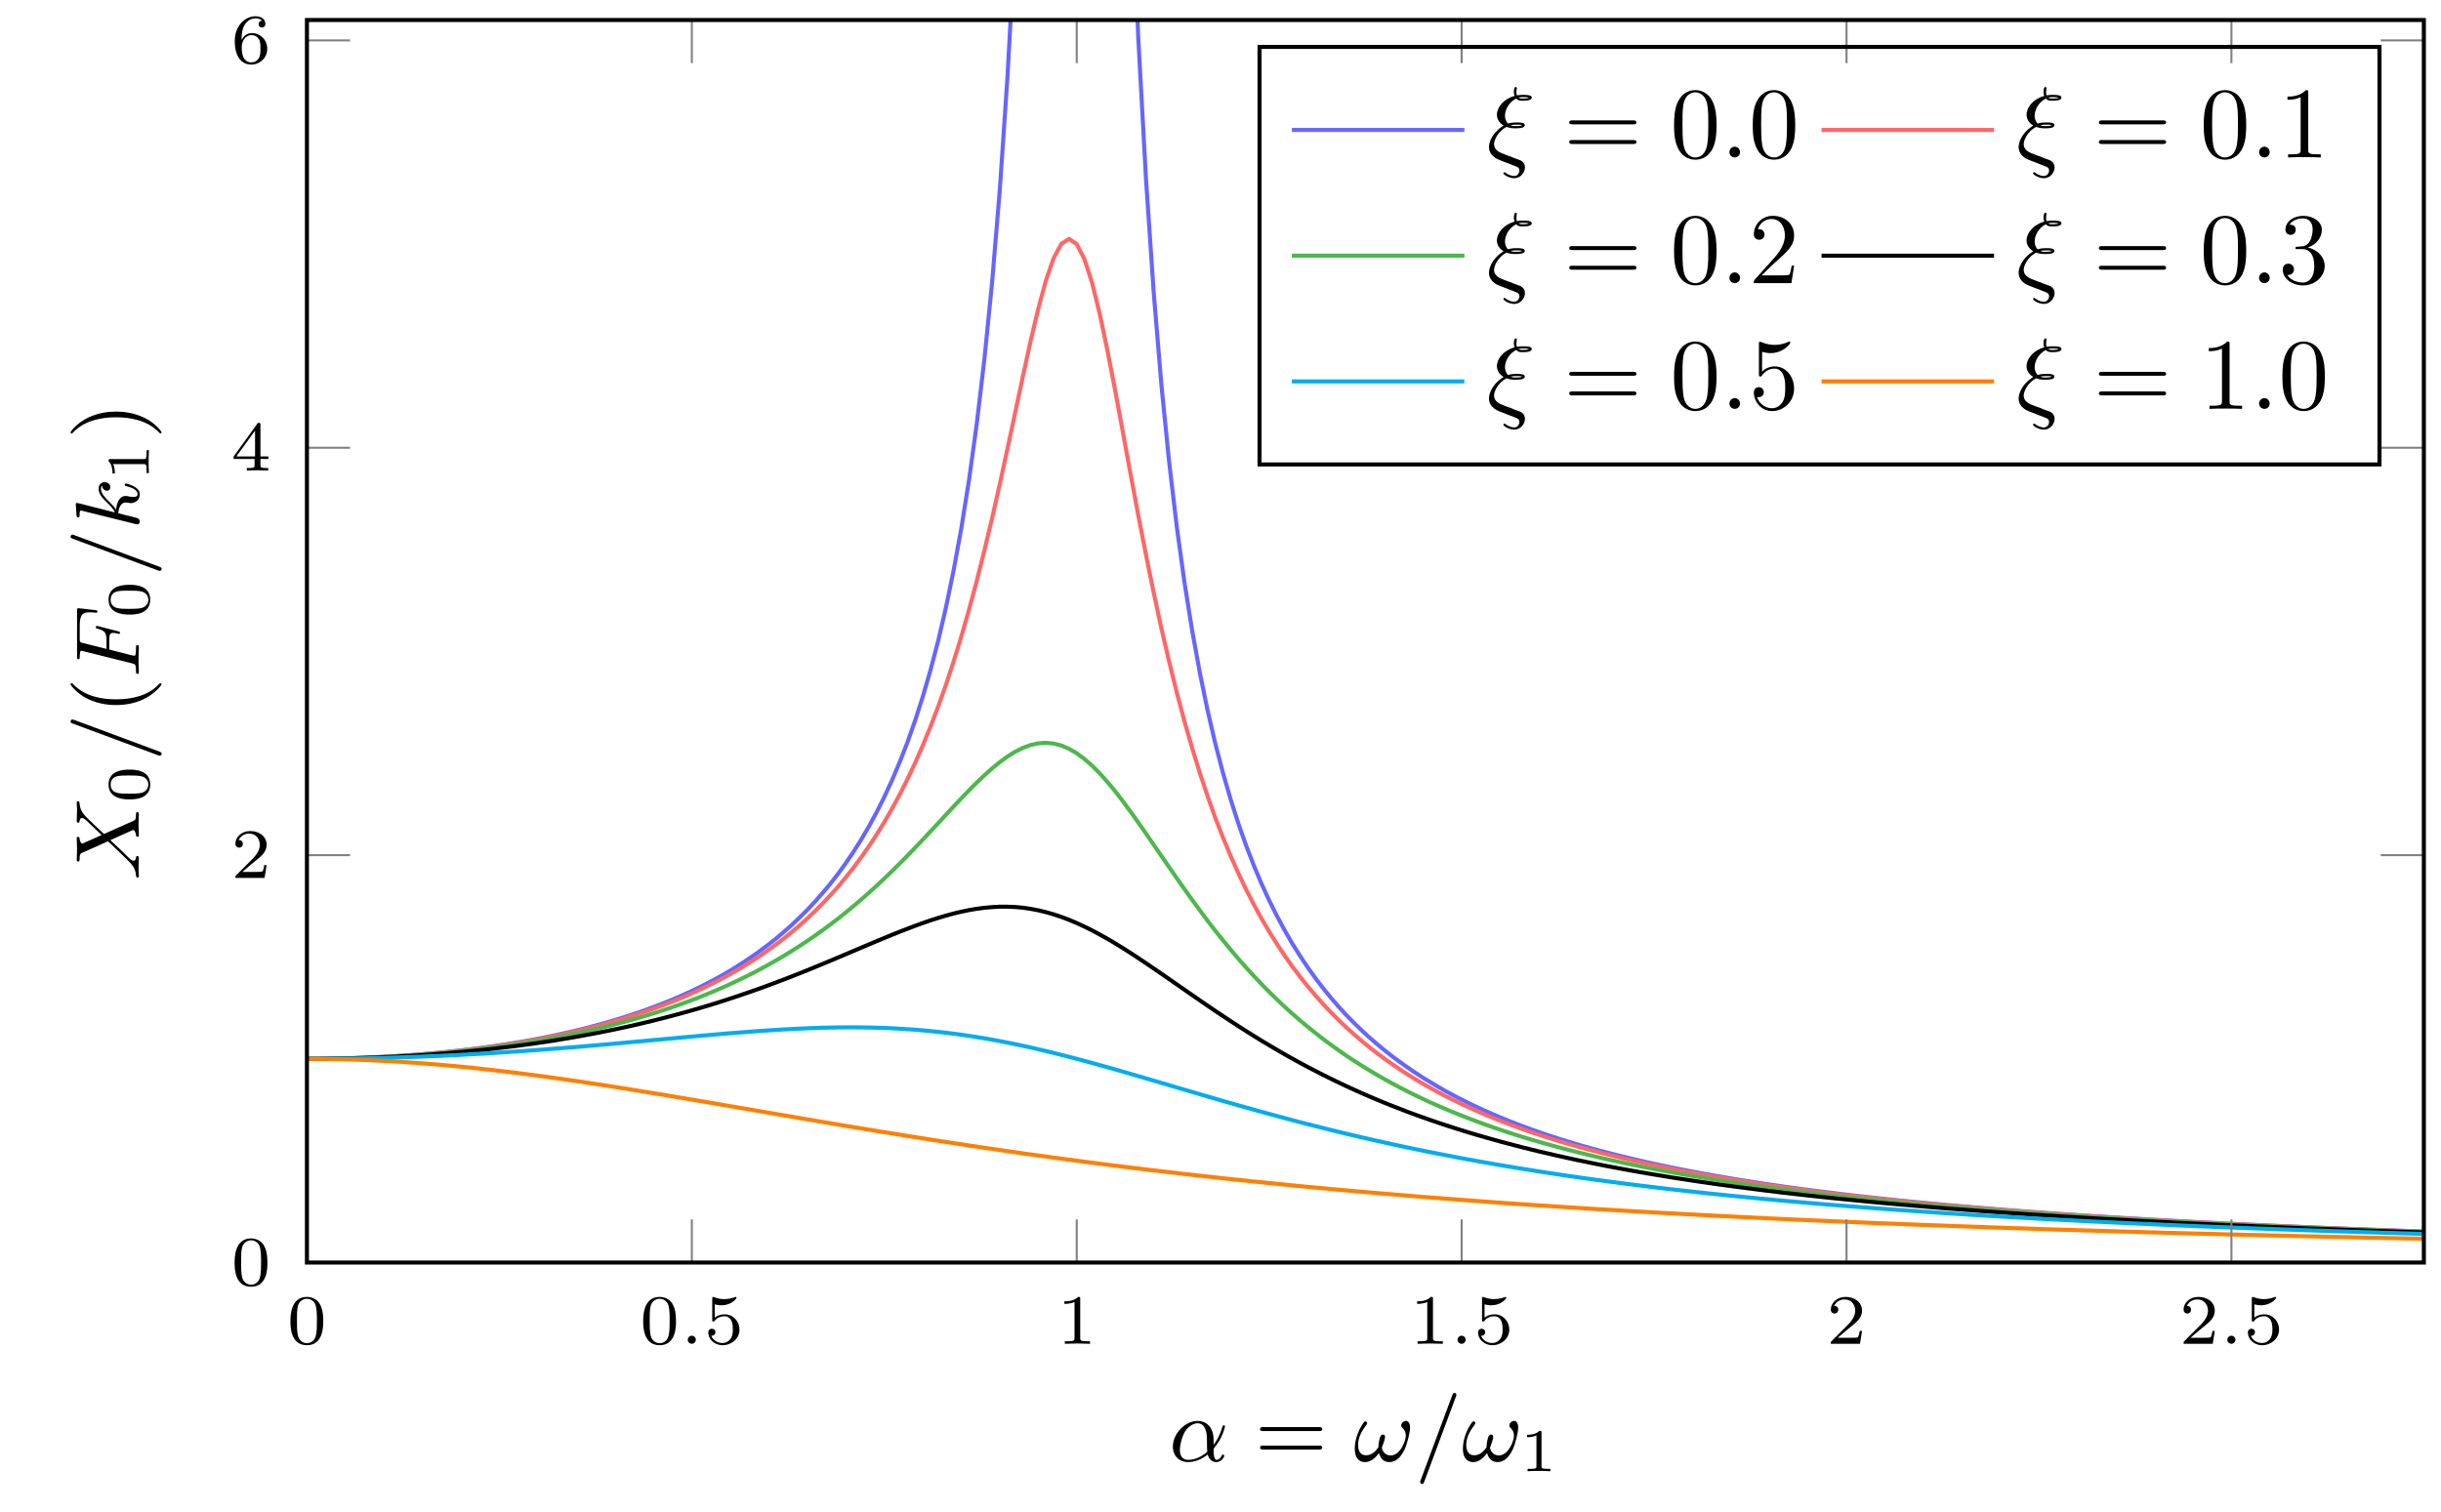 <?xml version="1.0" encoding="UTF-8"?>
<svg xmlns="http://www.w3.org/2000/svg" xmlns:xlink="http://www.w3.org/1999/xlink" width="240.67pt" height="149.11pt" viewBox="0 0 240.67 149.11" version="1.1">
<defs>
<g>
<symbol overflow="visible" id="glyph0-0">
<path style="stroke:none;" d=""/>
</symbol>
<symbol overflow="visible" id="glyph0-1">
<path style="stroke:none;" d="M 3.594 -2.219 C 3.594 -2.984 3.5 -3.547 3.188 -4.031 C 2.969 -4.344 2.531 -4.625 1.984 -4.625 C 0.359 -4.625 0.359 -2.719 0.359 -2.219 C 0.359 -1.719 0.359 0.141 1.984 0.141 C 3.594 0.141 3.594 -1.719 3.594 -2.219 Z M 1.984 -0.062 C 1.656 -0.062 1.234 -0.25 1.094 -0.812 C 1 -1.219 1 -1.797 1 -2.312 C 1 -2.828 1 -3.359 1.094 -3.734 C 1.25 -4.281 1.688 -4.438 1.984 -4.438 C 2.359 -4.438 2.719 -4.203 2.844 -3.797 C 2.953 -3.422 2.969 -2.922 2.969 -2.312 C 2.969 -1.797 2.969 -1.281 2.875 -0.844 C 2.734 -0.203 2.266 -0.062 1.984 -0.062 Z M 1.984 -0.062 "/>
</symbol>
<symbol overflow="visible" id="glyph0-2">
<path style="stroke:none;" d="M 1.078 -3.891 C 1.438 -3.797 1.641 -3.797 1.75 -3.797 C 2.672 -3.797 3.219 -4.422 3.219 -4.531 C 3.219 -4.609 3.172 -4.625 3.141 -4.625 C 3.125 -4.625 3.109 -4.625 3.078 -4.609 C 2.906 -4.547 2.547 -4.406 2.031 -4.406 C 1.828 -4.406 1.469 -4.422 1.016 -4.594 C 0.938 -4.625 0.922 -4.625 0.922 -4.625 C 0.828 -4.625 0.828 -4.547 0.828 -4.438 L 0.828 -2.391 C 0.828 -2.266 0.828 -2.188 0.938 -2.188 C 1 -2.188 1.016 -2.188 1.078 -2.281 C 1.375 -2.656 1.812 -2.719 2.047 -2.719 C 2.469 -2.719 2.656 -2.391 2.688 -2.328 C 2.812 -2.094 2.859 -1.828 2.859 -1.422 C 2.859 -1.219 2.859 -0.812 2.641 -0.5 C 2.469 -0.25 2.172 -0.078 1.828 -0.078 C 1.375 -0.078 0.906 -0.328 0.734 -0.797 C 1 -0.781 1.141 -0.953 1.141 -1.141 C 1.141 -1.438 0.875 -1.484 0.781 -1.484 C 0.781 -1.484 0.438 -1.484 0.438 -1.109 C 0.438 -0.484 1.016 0.141 1.844 0.141 C 2.734 0.141 3.516 -0.516 3.516 -1.406 C 3.516 -2.188 2.922 -2.906 2.062 -2.906 C 1.75 -2.906 1.391 -2.844 1.078 -2.578 Z M 1.078 -3.891 "/>
</symbol>
<symbol overflow="visible" id="glyph0-3">
<path style="stroke:none;" d="M 2.328 -4.438 C 2.328 -4.625 2.328 -4.625 2.125 -4.625 C 1.672 -4.188 1.047 -4.188 0.766 -4.188 L 0.766 -3.938 C 0.922 -3.938 1.391 -3.938 1.766 -4.125 L 1.766 -0.578 C 1.766 -0.344 1.766 -0.25 1.078 -0.25 L 0.812 -0.25 L 0.812 0 C 0.938 0 1.797 -0.031 2.047 -0.031 C 2.266 -0.031 3.141 0 3.297 0 L 3.297 -0.25 L 3.031 -0.25 C 2.328 -0.25 2.328 -0.344 2.328 -0.578 Z M 2.328 -4.438 "/>
</symbol>
<symbol overflow="visible" id="glyph0-4">
<path style="stroke:none;" d="M 3.516 -1.266 L 3.281 -1.266 C 3.266 -1.109 3.188 -0.703 3.094 -0.641 C 3.047 -0.594 2.516 -0.594 2.406 -0.594 L 1.125 -0.594 C 1.859 -1.234 2.109 -1.438 2.516 -1.766 C 3.031 -2.172 3.516 -2.609 3.516 -3.266 C 3.516 -4.109 2.781 -4.625 1.891 -4.625 C 1.031 -4.625 0.438 -4.016 0.438 -3.375 C 0.438 -3.031 0.734 -2.984 0.812 -2.984 C 0.969 -2.984 1.172 -3.109 1.172 -3.359 C 1.172 -3.484 1.125 -3.734 0.766 -3.734 C 0.984 -4.219 1.453 -4.375 1.781 -4.375 C 2.484 -4.375 2.844 -3.828 2.844 -3.266 C 2.844 -2.656 2.406 -2.188 2.188 -1.938 L 0.516 -0.266 C 0.438 -0.203 0.438 -0.188 0.438 0 L 3.312 0 Z M 3.516 -1.266 "/>
</symbol>
<symbol overflow="visible" id="glyph0-5">
<path style="stroke:none;" d="M 3.688 -1.141 L 3.688 -1.391 L 2.906 -1.391 L 2.906 -4.5 C 2.906 -4.641 2.906 -4.703 2.766 -4.703 C 2.672 -4.703 2.641 -4.703 2.578 -4.594 L 0.266 -1.391 L 0.266 -1.141 L 2.328 -1.141 L 2.328 -0.578 C 2.328 -0.328 2.328 -0.25 1.75 -0.25 L 1.562 -0.25 L 1.562 0 C 1.922 -0.016 2.359 -0.031 2.609 -0.031 C 2.875 -0.031 3.312 -0.016 3.672 0 L 3.672 -0.25 L 3.484 -0.25 C 2.906 -0.25 2.906 -0.328 2.906 -0.578 L 2.906 -1.141 Z M 2.375 -3.938 L 2.375 -1.391 L 0.531 -1.391 Z M 2.375 -3.938 "/>
</symbol>
<symbol overflow="visible" id="glyph0-6">
<path style="stroke:none;" d="M 1.047 -2.281 C 1.047 -2.844 1.094 -3.359 1.359 -3.797 C 1.594 -4.172 1.969 -4.422 2.422 -4.422 C 2.625 -4.422 2.906 -4.375 3.047 -4.188 C 2.875 -4.172 2.719 -4.047 2.719 -3.844 C 2.719 -3.672 2.844 -3.516 3.047 -3.516 C 3.266 -3.516 3.391 -3.656 3.391 -3.859 C 3.391 -4.266 3.094 -4.625 2.406 -4.625 C 1.406 -4.625 0.375 -3.703 0.375 -2.203 C 0.375 -0.406 1.219 0.141 2 0.141 C 2.844 0.141 3.578 -0.516 3.578 -1.422 C 3.578 -2.312 2.875 -2.969 2.062 -2.969 C 1.5 -2.969 1.203 -2.594 1.047 -2.281 Z M 2 -0.078 C 1.641 -0.078 1.375 -0.281 1.219 -0.594 C 1.125 -0.797 1.062 -1.156 1.062 -1.562 C 1.062 -2.25 1.469 -2.766 2.031 -2.766 C 2.344 -2.766 2.562 -2.641 2.734 -2.391 C 2.906 -2.125 2.906 -1.828 2.906 -1.422 C 2.906 -1.031 2.906 -0.734 2.719 -0.453 C 2.562 -0.219 2.328 -0.078 2 -0.078 Z M 2 -0.078 "/>
</symbol>
<symbol overflow="visible" id="glyph1-0">
<path style="stroke:none;" d=""/>
</symbol>
<symbol overflow="visible" id="glyph1-1">
<path style="stroke:none;" d="M 1.578 -0.391 C 1.578 -0.641 1.375 -0.797 1.188 -0.797 C 0.953 -0.797 0.781 -0.609 0.781 -0.406 C 0.781 -0.156 0.984 0 1.172 0 C 1.406 0 1.578 -0.188 1.578 -0.391 Z M 1.578 -0.391 "/>
</symbol>
<symbol overflow="visible" id="glyph2-0">
<path style="stroke:none;" d=""/>
</symbol>
<symbol overflow="visible" id="glyph2-1">
<path style="stroke:none;" d="M 4.406 -2.109 C 4.406 -3.438 3.594 -3.969 2.828 -3.969 C 1.609 -3.969 0.391 -2.719 0.391 -1.438 C 0.391 -0.516 1.016 0.094 1.891 0.094 C 2.859 0.094 3.594 -0.469 3.828 -0.656 C 3.938 -0.203 4.234 0.094 4.672 0.094 C 5.156 0.094 5.453 -0.375 5.453 -0.531 C 5.453 -0.641 5.359 -0.641 5.328 -0.641 C 5.234 -0.641 5.219 -0.594 5.188 -0.516 C 5.094 -0.266 4.859 -0.125 4.703 -0.125 C 4.406 -0.125 4.406 -0.922 4.406 -1.109 C 4.406 -1.219 4.406 -1.234 4.5 -1.344 C 4.641 -1.531 4.891 -1.844 5.125 -2.297 C 5.391 -2.828 5.531 -3.375 5.531 -3.422 C 5.531 -3.438 5.531 -3.531 5.422 -3.531 C 5.312 -3.531 5.312 -3.5 5.266 -3.359 C 5.172 -3.047 4.969 -2.359 4.406 -1.609 Z M 3.781 -0.922 C 3.547 -0.719 2.828 -0.125 1.906 -0.125 C 1.406 -0.125 1.078 -0.453 1.078 -1.109 C 1.078 -1.484 1.25 -2.375 1.609 -2.953 C 1.844 -3.312 2.312 -3.734 2.828 -3.734 C 3.438 -3.734 3.625 -3.203 3.719 -2.656 C 3.781 -2.172 3.734 -1.312 3.781 -0.922 Z M 3.781 -0.922 "/>
</symbol>
<symbol overflow="visible" id="glyph2-2">
<path style="stroke:none;" d="M 5.578 -3.312 C 5.578 -3.578 5.484 -3.969 5.172 -3.969 C 4.938 -3.969 4.703 -3.734 4.703 -3.516 C 4.703 -3.375 4.75 -3.359 4.828 -3.281 C 4.938 -3.172 5.156 -2.938 5.156 -2.5 C 5.156 -1.953 4.578 -0.562 3.672 -0.562 C 3.172 -0.562 2.875 -0.922 2.797 -1.297 C 2.797 -1.422 3.109 -2.062 3.109 -2.391 C 3.109 -2.516 3.047 -2.625 2.906 -2.625 C 2.828 -2.625 2.75 -2.578 2.703 -2.516 C 2.531 -2.312 2.453 -1.578 2.453 -1.359 C 2.156 -0.938 1.781 -0.578 1.234 -0.578 C 0.656 -0.578 0.453 -1.062 0.453 -1.578 C 0.453 -2.266 0.719 -2.859 1.297 -3.609 C 1.344 -3.688 1.344 -3.719 1.344 -3.766 C 1.344 -3.844 1.266 -3.922 1.188 -3.922 C 1.094 -3.922 1.016 -3.844 0.984 -3.781 C 0.484 -3.078 0.125 -2.094 0.125 -1.234 C 0.125 -0.531 0.375 0.094 1.156 0.094 C 1.719 0.094 2.234 -0.391 2.5 -0.797 C 2.625 -0.438 2.828 0.094 3.547 0.094 C 4.25 0.094 4.703 -0.469 5.047 -1.172 C 5.203 -1.531 5.312 -1.906 5.406 -2.281 C 5.5 -2.672 5.578 -3.047 5.578 -3.312 Z M 5.578 -3.312 "/>
</symbol>
<symbol overflow="visible" id="glyph3-0">
<path style="stroke:none;" d=""/>
</symbol>
<symbol overflow="visible" id="glyph3-1">
<path style="stroke:none;" d="M 6.344 -2.969 C 6.469 -2.969 6.641 -2.969 6.641 -3.156 C 6.641 -3.359 6.453 -3.359 6.312 -3.359 L 0.844 -3.359 C 0.703 -3.359 0.516 -3.359 0.516 -3.156 C 0.516 -2.969 0.688 -2.969 0.812 -2.969 Z M 6.312 -1.141 C 6.453 -1.141 6.641 -1.141 6.641 -1.344 C 6.641 -1.531 6.469 -1.531 6.344 -1.531 L 0.812 -1.531 C 0.688 -1.531 0.516 -1.531 0.516 -1.344 C 0.516 -1.141 0.703 -1.141 0.844 -1.141 Z M 6.312 -1.141 "/>
</symbol>
<symbol overflow="visible" id="glyph3-2">
<path style="stroke:none;" d="M 4.047 -6.375 C 4.078 -6.453 4.094 -6.5 4.094 -6.531 C 4.094 -6.656 3.984 -6.734 3.906 -6.734 C 3.766 -6.734 3.719 -6.625 3.688 -6.516 L 0.562 1.891 C 0.531 1.969 0.516 2.016 0.516 2.047 C 0.516 2.172 0.625 2.25 0.703 2.25 C 0.844 2.25 0.875 2.141 0.922 2.031 Z M 4.047 -6.375 "/>
</symbol>
<symbol overflow="visible" id="glyph4-0">
<path style="stroke:none;" d=""/>
</symbol>
<symbol overflow="visible" id="glyph4-1">
<path style="stroke:none;" d="M 2.141 -3.797 C 2.141 -3.984 2.125 -3.984 1.938 -3.984 C 1.547 -3.594 0.938 -3.594 0.719 -3.594 L 0.719 -3.359 C 0.875 -3.359 1.281 -3.359 1.641 -3.531 L 1.641 -0.516 C 1.641 -0.312 1.641 -0.234 1.016 -0.234 L 0.766 -0.234 L 0.766 0 C 1.094 -0.031 1.562 -0.031 1.891 -0.031 C 2.219 -0.031 2.688 -0.031 3.016 0 L 3.016 -0.234 L 2.766 -0.234 C 2.141 -0.234 2.141 -0.312 2.141 -0.516 Z M 2.141 -3.797 "/>
</symbol>
<symbol overflow="visible" id="glyph5-0">
<path style="stroke:none;" d=""/>
</symbol>
<symbol overflow="visible" id="glyph5-1">
<path style="stroke:none;" d="M -3.438 -4.562 C -3.656 -4.781 -4.219 -5.297 -4.453 -5.516 C -4.531 -5.609 -4.766 -5.828 -4.875 -5.922 C -5.438 -6.469 -5.797 -6.828 -5.844 -7.594 C -5.859 -7.688 -5.859 -7.797 -6.016 -7.797 C -6.047 -7.797 -6.125 -7.766 -6.125 -7.672 C -6.125 -7.609 -6.109 -7.312 -6.109 -7.25 C -6.094 -7.172 -6.094 -6.969 -6.094 -6.828 C -6.094 -6.656 -6.109 -6.5 -6.109 -6.328 C -6.109 -6.172 -6.125 -5.984 -6.125 -5.844 C -6.125 -5.781 -6.125 -5.672 -5.969 -5.672 C -5.859 -5.672 -5.844 -5.781 -5.844 -5.797 C -5.844 -5.859 -5.828 -6.141 -5.594 -6.141 C -5.438 -6.141 -5.219 -5.922 -5.203 -5.922 L -3.672 -4.453 L -5.469 -3.656 C -5.562 -3.609 -5.578 -3.609 -5.594 -3.609 C -5.625 -3.609 -5.828 -3.75 -5.844 -4.141 C -5.844 -4.172 -5.859 -4.281 -6.016 -4.281 C -6.094 -4.281 -6.125 -4.219 -6.125 -4.156 C -6.125 -3.969 -6.109 -3.766 -6.109 -3.594 C -6.109 -3.406 -6.094 -3.234 -6.094 -3.047 C -6.094 -2.75 -6.094 -2.719 -6.109 -2.516 L -6.125 -2.016 C -6.125 -1.984 -6.125 -1.844 -5.969 -1.844 C -5.844 -1.844 -5.844 -1.953 -5.844 -2.062 C -5.844 -2.594 -5.75 -2.641 -5.562 -2.719 L -3.172 -3.781 C -3.172 -3.781 -3.062 -3.844 -3.062 -3.844 C -3.031 -3.844 -1.828 -2.688 -1.688 -2.547 C -1.594 -2.453 -1.344 -2.219 -1.234 -2.109 C -0.688 -1.562 -0.328 -1.219 -0.281 -0.469 C -0.266 -0.359 -0.266 -0.266 -0.109 -0.266 C -0.062 -0.266 0 -0.297 0 -0.391 C 0 -0.438 -0.016 -0.75 -0.016 -0.797 C -0.031 -0.875 -0.031 -1.078 -0.031 -1.234 C -0.031 -1.391 -0.016 -1.562 -0.016 -1.719 C -0.016 -1.891 0 -2.047 0 -2.203 C 0 -2.25 0 -2.391 -0.156 -2.391 C -0.266 -2.391 -0.281 -2.281 -0.281 -2.266 C -0.281 -2.188 -0.312 -1.922 -0.531 -1.922 C -0.688 -1.922 -0.797 -2.031 -1.094 -2.312 L -1.797 -3 L -2.312 -3.484 C -2.469 -3.641 -2.719 -3.875 -2.812 -3.953 L -0.656 -4.922 C -0.562 -4.953 -0.547 -4.953 -0.531 -4.953 C -0.5 -4.953 -0.312 -4.812 -0.281 -4.438 C -0.281 -4.391 -0.266 -4.281 -0.109 -4.281 C -0.031 -4.281 0 -4.344 0 -4.406 C 0 -4.594 -0.016 -4.797 -0.016 -4.984 C -0.016 -5.156 -0.031 -5.344 -0.031 -5.531 C -0.031 -5.828 -0.031 -5.844 -0.016 -6.047 L 0 -6.547 C 0 -6.578 0 -6.719 -0.156 -6.719 C -0.281 -6.719 -0.281 -6.609 -0.281 -6.5 C -0.281 -5.969 -0.375 -5.922 -0.562 -5.844 Z M -3.438 -4.562 "/>
</symbol>
<symbol overflow="visible" id="glyph5-2">
<path style="stroke:none;" d="M -2.922 -2.797 L -2.922 -3.672 C -2.922 -4.312 -2.812 -4.438 -2.516 -4.438 C -2.5 -4.438 -2.328 -4.422 -2.109 -4.375 C -2.016 -4.328 -2 -4.328 -1.984 -4.328 C -1.953 -4.328 -1.859 -4.359 -1.859 -4.453 C -1.859 -4.562 -1.906 -4.562 -2.047 -4.594 L -3.984 -5.094 C -4.031 -5.109 -4.078 -5.125 -4.125 -5.125 C -4.172 -5.125 -4.25 -5.078 -4.25 -5 C -4.25 -4.891 -4.172 -4.875 -4.031 -4.844 C -3.328 -4.656 -3.188 -4.406 -3.188 -3.688 L -3.188 -2.859 C -3.688 -2.984 -5.531 -3.438 -5.641 -3.469 C -5.828 -3.531 -5.828 -3.625 -5.828 -3.906 L -5.828 -5.141 C -5.828 -6.266 -5.531 -6.469 -4.828 -6.469 C -4.531 -6.469 -4.281 -6.422 -4.219 -6.422 C -4.141 -6.422 -4.078 -6.469 -4.078 -6.547 C -4.078 -6.656 -4.141 -6.656 -4.312 -6.688 L -5.969 -6.875 C -6.094 -6.875 -6.094 -6.781 -6.094 -6.609 L -6.094 -2.109 C -6.094 -1.938 -6.094 -1.844 -5.938 -1.844 C -5.828 -1.844 -5.828 -1.938 -5.828 -2.125 C -5.828 -2.156 -5.828 -2.328 -5.797 -2.469 C -5.781 -2.656 -5.734 -2.672 -5.656 -2.672 C -5.625 -2.672 -5.609 -2.672 -5.453 -2.625 L -0.688 -1.438 C -0.359 -1.359 -0.281 -1.344 -0.281 -0.656 C -0.281 -0.5 -0.281 -0.391 -0.109 -0.391 C -0.062 -0.391 0 -0.422 0 -0.531 C 0 -0.625 -0.016 -1.047 -0.016 -1.141 C -0.031 -1.203 -0.031 -1.531 -0.031 -1.719 C -0.031 -1.891 -0.016 -2.141 -0.016 -2.359 C -0.016 -2.578 0 -2.828 0 -3.047 C 0 -3.109 0 -3.234 -0.156 -3.234 C -0.281 -3.234 -0.281 -3.141 -0.281 -2.953 C -0.281 -2.938 -0.281 -2.703 -0.297 -2.484 C -0.328 -2.203 -0.359 -2.188 -0.469 -2.188 C -0.484 -2.188 -0.531 -2.188 -0.672 -2.219 Z M -2.922 -2.797 "/>
</symbol>
<symbol overflow="visible" id="glyph5-3">
<path style="stroke:none;" d="M -5.922 -2.578 C -6.047 -2.609 -6.062 -2.609 -6.094 -2.609 C -6.172 -2.609 -6.219 -2.562 -6.219 -2.469 C -6.219 -2.344 -6.156 -1.562 -6.141 -1.375 C -6.125 -1.297 -6.109 -1.188 -5.969 -1.188 C -5.844 -1.188 -5.844 -1.297 -5.844 -1.438 C -5.844 -1.859 -5.781 -1.859 -5.703 -1.859 C -5.672 -1.859 -5.656 -1.859 -5.484 -1.812 L -0.328 -0.531 C -0.203 -0.5 -0.188 -0.5 -0.156 -0.5 C -0.016 -0.5 0.094 -0.609 0.094 -0.766 C 0.094 -1.062 -0.156 -1.125 -0.344 -1.172 L -2.031 -1.594 C -1.984 -2.203 -1.734 -2.656 -1.297 -2.656 C -1.234 -2.656 -1.203 -2.656 -1.062 -2.641 C -1.031 -2.625 -0.906 -2.594 -0.812 -2.594 C -0.281 -2.594 0.094 -2.969 0.094 -3.469 C 0.094 -3.797 -0.109 -4.016 -0.375 -4.172 C -0.703 -4.406 -1.25 -4.531 -1.281 -4.531 C -1.328 -4.531 -1.391 -4.5 -1.391 -4.406 C -1.391 -4.312 -1.344 -4.297 -1.188 -4.25 C -0.719 -4.141 -0.125 -3.906 -0.125 -3.484 C -0.125 -3.234 -0.359 -3.203 -0.562 -3.203 C -0.781 -3.203 -1.016 -3.25 -1.031 -3.266 C -1.078 -3.281 -1.188 -3.297 -1.297 -3.297 C -1.922 -3.297 -2.172 -2.641 -2.25 -1.953 C -2.422 -2.219 -2.609 -2.422 -2.891 -2.703 C -3.359 -3.172 -3.734 -3.547 -3.734 -4.016 C -3.734 -4.125 -3.719 -4.25 -3.625 -4.312 C -3.594 -3.906 -3.266 -3.812 -3.141 -3.812 C -2.969 -3.812 -2.812 -3.938 -2.812 -4.156 C -2.812 -4.375 -2.984 -4.656 -3.375 -4.656 C -3.672 -4.656 -3.969 -4.438 -3.969 -4.016 C -3.969 -3.469 -3.531 -3.031 -3.141 -2.656 C -2.719 -2.219 -2.5 -2.016 -2.359 -1.672 Z M -5.922 -2.578 "/>
</symbol>
<symbol overflow="visible" id="glyph6-0">
<path style="stroke:none;" d=""/>
</symbol>
<symbol overflow="visible" id="glyph6-1">
<path style="stroke:none;" d="M -1.906 -3.297 C -2.344 -3.297 -3.984 -3.297 -3.984 -1.828 C -3.984 -0.359 -2.344 -0.359 -1.906 -0.359 C -1.484 -0.359 0.125 -0.359 0.125 -1.828 C 0.125 -3.297 -1.484 -3.297 -1.906 -3.297 Z M -0.062 -1.828 C -0.062 -1.578 -0.188 -1.172 -0.688 -1.016 C -1.031 -0.922 -1.609 -0.922 -1.984 -0.922 C -2.391 -0.922 -2.844 -0.922 -3.172 -1.016 C -3.703 -1.156 -3.781 -1.609 -3.781 -1.828 C -3.781 -2.094 -3.656 -2.5 -3.203 -2.625 C -2.891 -2.719 -2.453 -2.719 -1.984 -2.719 C -1.609 -2.719 -1 -2.719 -0.672 -2.625 C -0.141 -2.453 -0.062 -2.016 -0.062 -1.828 Z M -0.062 -1.828 "/>
</symbol>
<symbol overflow="visible" id="glyph6-2">
<path style="stroke:none;" d="M -3.797 -2.141 C -3.984 -2.141 -3.984 -2.125 -3.984 -1.938 C -3.594 -1.547 -3.594 -0.938 -3.594 -0.719 L -3.359 -0.719 C -3.359 -0.875 -3.359 -1.281 -3.531 -1.641 L -0.516 -1.641 C -0.312 -1.641 -0.234 -1.641 -0.234 -1.016 L -0.234 -0.766 L 0 -0.766 C -0.031 -1.094 -0.031 -1.562 -0.031 -1.891 C -0.031 -2.219 -0.031 -2.688 0 -3.016 L -0.234 -3.016 L -0.234 -2.766 C -0.234 -2.141 -0.312 -2.141 -0.516 -2.141 Z M -3.797 -2.141 "/>
</symbol>
<symbol overflow="visible" id="glyph7-0">
<path style="stroke:none;" d=""/>
</symbol>
<symbol overflow="visible" id="glyph7-1">
<path style="stroke:none;" d="M -6.375 -4.047 C -6.453 -4.078 -6.5 -4.094 -6.531 -4.094 C -6.656 -4.094 -6.734 -3.984 -6.734 -3.906 C -6.734 -3.766 -6.625 -3.719 -6.516 -3.688 L 1.891 -0.562 C 1.969 -0.531 2.016 -0.516 2.047 -0.516 C 2.172 -0.516 2.25 -0.625 2.25 -0.703 C 2.25 -0.844 2.141 -0.875 2.031 -0.922 Z M -6.375 -4.047 "/>
</symbol>
<symbol overflow="visible" id="glyph7-2">
<path style="stroke:none;" d="M 2.141 -3.062 C 2.094 -3.062 2.062 -3.031 2 -2.984 C 0.938 -1.828 -0.672 -1.469 -2.25 -1.469 C -3.625 -1.469 -5.312 -1.734 -6.516 -3 C -6.562 -3.047 -6.578 -3.062 -6.625 -3.062 C -6.688 -3.062 -6.734 -3.016 -6.734 -2.953 C -6.734 -2.844 -6.078 -2.031 -5.109 -1.547 C -4.25 -1.125 -3.312 -0.906 -2.25 -0.906 C -1.609 -0.906 -0.578 -0.984 0.469 -1.484 C 1.578 -2.016 2.234 -2.844 2.234 -2.953 C 2.234 -3.016 2.203 -3.062 2.141 -3.062 Z M 2.141 -3.062 "/>
</symbol>
<symbol overflow="visible" id="glyph7-3">
<path style="stroke:none;" d="M -2.25 -2.672 C -2.984 -2.672 -3.969 -2.562 -4.969 -2.094 C -6.078 -1.562 -6.734 -0.734 -6.734 -0.625 C -6.734 -0.531 -6.656 -0.516 -6.625 -0.516 C -6.578 -0.516 -6.562 -0.531 -6.5 -0.594 C -6.031 -1.125 -4.812 -2.109 -2.25 -2.109 C -0.969 -2.109 0.812 -1.875 2.031 -0.578 C 2.047 -0.562 2.094 -0.516 2.141 -0.516 C 2.156 -0.516 2.234 -0.531 2.234 -0.625 C 2.234 -0.734 1.594 -1.547 0.609 -2.031 C -0.25 -2.453 -1.172 -2.672 -2.25 -2.672 Z M -2.25 -2.672 "/>
</symbol>
<symbol overflow="visible" id="glyph8-0">
<path style="stroke:none;" d=""/>
</symbol>
<symbol overflow="visible" id="glyph8-1">
<path style="stroke:none;" d="M 1.531 -3.047 C 0.453 -2.328 0.234 -1.391 0.234 -1.031 C 0.234 -0.562 0.5 -0.281 0.516 -0.25 C 0.844 0.078 0.922 0.125 1.672 0.406 L 2.875 0.875 C 3.031 0.938 3.234 1 3.234 1.297 C 3.234 1.531 3.047 1.828 2.734 1.828 C 2.297 1.828 1.969 1.578 1.859 1.5 C 1.797 1.469 1.797 1.453 1.75 1.453 C 1.672 1.453 1.656 1.531 1.656 1.562 C 1.656 1.688 2.188 2.047 2.734 2.047 C 3.359 2.047 3.781 1.469 3.781 0.984 C 3.781 0.5 3.406 0.312 3.297 0.266 C 3.156 0.219 2.828 0.094 2.688 0.047 C 2.5 -0.047 2.297 -0.125 2.078 -0.188 L 1.484 -0.422 C 1.031 -0.609 0.734 -0.891 0.734 -1.312 C 0.734 -1.719 1.125 -2.594 1.969 -3.016 C 2.328 -2.875 2.625 -2.875 2.844 -2.875 C 3.141 -2.875 3.766 -2.875 3.766 -3.188 C 3.766 -3.438 3.344 -3.453 2.953 -3.453 C 2.766 -3.453 2.484 -3.453 2.109 -3.344 C 1.859 -3.594 1.812 -3.922 1.812 -4.109 C 1.812 -4.672 2.172 -5.438 2.922 -5.812 C 3.094 -5.594 3.328 -5.594 3.562 -5.594 C 3.812 -5.594 4.453 -5.594 4.453 -5.906 C 4.453 -6.156 4 -6.172 3.625 -6.172 C 3.484 -6.172 3.25 -6.172 2.984 -6.125 C 2.953 -6.203 2.938 -6.281 2.938 -6.453 C 2.938 -6.594 2.984 -6.797 2.984 -6.812 C 2.984 -6.891 2.938 -6.953 2.875 -6.953 C 2.688 -6.953 2.688 -6.484 2.688 -6.453 C 2.688 -6.266 2.75 -6.109 2.766 -6.078 C 1.688 -5.766 1.016 -4.969 1.016 -4.203 C 1.016 -3.844 1.203 -3.422 1.672 -3.156 Z M 3.156 -5.906 C 3.312 -5.953 3.516 -5.953 3.625 -5.953 C 3.969 -5.953 4 -5.938 4.188 -5.891 C 4.109 -5.859 4 -5.812 3.562 -5.812 C 3.375 -5.812 3.266 -5.812 3.156 -5.906 Z M 2.375 -3.188 C 2.609 -3.234 2.828 -3.234 2.938 -3.234 C 3.297 -3.234 3.328 -3.234 3.516 -3.188 C 3.422 -3.141 3.328 -3.094 2.875 -3.094 C 2.641 -3.094 2.547 -3.094 2.375 -3.188 Z M 2.375 -3.188 "/>
</symbol>
<symbol overflow="visible" id="glyph8-2">
<path style="stroke:none;" d="M 1.906 -0.531 C 1.906 -0.812 1.672 -1.062 1.391 -1.062 C 1.094 -1.062 0.859 -0.812 0.859 -0.531 C 0.859 -0.234 1.094 0 1.391 0 C 1.672 0 1.906 -0.234 1.906 -0.531 Z M 1.906 -0.531 "/>
</symbol>
<symbol overflow="visible" id="glyph9-0">
<path style="stroke:none;" d=""/>
</symbol>
<symbol overflow="visible" id="glyph9-1">
<path style="stroke:none;" d="M 6.844 -3.266 C 7 -3.266 7.188 -3.266 7.188 -3.453 C 7.188 -3.656 7 -3.656 6.859 -3.656 L 0.891 -3.656 C 0.75 -3.656 0.562 -3.656 0.562 -3.453 C 0.562 -3.266 0.75 -3.266 0.891 -3.266 Z M 6.859 -1.328 C 7 -1.328 7.188 -1.328 7.188 -1.531 C 7.188 -1.719 7 -1.719 6.844 -1.719 L 0.891 -1.719 C 0.75 -1.719 0.562 -1.719 0.562 -1.531 C 0.562 -1.328 0.75 -1.328 0.891 -1.328 Z M 6.859 -1.328 "/>
</symbol>
<symbol overflow="visible" id="glyph9-2">
<path style="stroke:none;" d="M 4.578 -3.188 C 4.578 -3.984 4.531 -4.781 4.188 -5.516 C 3.734 -6.484 2.906 -6.641 2.5 -6.641 C 1.891 -6.641 1.172 -6.375 0.75 -5.453 C 0.438 -4.766 0.391 -3.984 0.391 -3.188 C 0.391 -2.438 0.422 -1.547 0.844 -0.781 C 1.266 0.016 2 0.219 2.484 0.219 C 3.016 0.219 3.781 0.016 4.219 -0.938 C 4.531 -1.625 4.578 -2.406 4.578 -3.188 Z M 2.484 0 C 2.094 0 1.5 -0.25 1.328 -1.203 C 1.219 -1.797 1.219 -2.719 1.219 -3.312 C 1.219 -3.953 1.219 -4.609 1.297 -5.141 C 1.484 -6.328 2.234 -6.422 2.484 -6.422 C 2.812 -6.422 3.469 -6.234 3.656 -5.25 C 3.766 -4.688 3.766 -3.938 3.766 -3.312 C 3.766 -2.562 3.766 -1.891 3.656 -1.25 C 3.5 -0.297 2.938 0 2.484 0 Z M 2.484 0 "/>
</symbol>
<symbol overflow="visible" id="glyph9-3">
<path style="stroke:none;" d="M 2.938 -6.375 C 2.938 -6.625 2.938 -6.641 2.703 -6.641 C 2.078 -6 1.203 -6 0.891 -6 L 0.891 -5.688 C 1.094 -5.688 1.672 -5.688 2.188 -5.953 L 2.188 -0.781 C 2.188 -0.422 2.156 -0.312 1.266 -0.312 L 0.953 -0.312 L 0.953 0 C 1.297 -0.031 2.156 -0.031 2.562 -0.031 C 2.953 -0.031 3.828 -0.031 4.172 0 L 4.172 -0.312 L 3.859 -0.312 C 2.953 -0.312 2.938 -0.422 2.938 -0.781 Z M 2.938 -6.375 "/>
</symbol>
<symbol overflow="visible" id="glyph9-4">
<path style="stroke:none;" d="M 1.266 -0.766 L 2.328 -1.797 C 3.875 -3.172 4.469 -3.703 4.469 -4.703 C 4.469 -5.844 3.578 -6.641 2.359 -6.641 C 1.234 -6.641 0.5 -5.719 0.5 -4.828 C 0.5 -4.281 1 -4.281 1.031 -4.281 C 1.203 -4.281 1.547 -4.391 1.547 -4.812 C 1.547 -5.062 1.359 -5.328 1.016 -5.328 C 0.938 -5.328 0.922 -5.328 0.891 -5.312 C 1.109 -5.969 1.656 -6.328 2.234 -6.328 C 3.141 -6.328 3.562 -5.516 3.562 -4.703 C 3.562 -3.906 3.078 -3.125 2.516 -2.5 L 0.609 -0.375 C 0.5 -0.266 0.5 -0.234 0.5 0 L 4.203 0 L 4.469 -1.734 L 4.234 -1.734 C 4.172 -1.438 4.109 -1 4 -0.844 C 3.938 -0.766 3.281 -0.766 3.062 -0.766 Z M 1.266 -0.766 "/>
</symbol>
<symbol overflow="visible" id="glyph9-5">
<path style="stroke:none;" d="M 2.891 -3.516 C 3.703 -3.781 4.281 -4.469 4.281 -5.266 C 4.281 -6.078 3.406 -6.641 2.453 -6.641 C 1.453 -6.641 0.688 -6.047 0.688 -5.281 C 0.688 -4.953 0.906 -4.766 1.203 -4.766 C 1.5 -4.766 1.703 -4.984 1.703 -5.281 C 1.703 -5.766 1.234 -5.766 1.094 -5.766 C 1.391 -6.266 2.047 -6.391 2.406 -6.391 C 2.828 -6.391 3.375 -6.172 3.375 -5.281 C 3.375 -5.156 3.344 -4.578 3.094 -4.141 C 2.797 -3.656 2.453 -3.625 2.203 -3.625 C 2.125 -3.609 1.891 -3.594 1.812 -3.594 C 1.734 -3.578 1.672 -3.562 1.672 -3.469 C 1.672 -3.359 1.734 -3.359 1.906 -3.359 L 2.344 -3.359 C 3.156 -3.359 3.531 -2.688 3.531 -1.703 C 3.531 -0.344 2.844 -0.062 2.406 -0.062 C 1.969 -0.062 1.219 -0.234 0.875 -0.812 C 1.219 -0.766 1.531 -0.984 1.531 -1.359 C 1.531 -1.719 1.266 -1.922 0.984 -1.922 C 0.734 -1.922 0.422 -1.781 0.422 -1.344 C 0.422 -0.438 1.344 0.219 2.438 0.219 C 3.656 0.219 4.562 -0.688 4.562 -1.703 C 4.562 -2.516 3.922 -3.297 2.891 -3.516 Z M 2.891 -3.516 "/>
</symbol>
<symbol overflow="visible" id="glyph9-6">
<path style="stroke:none;" d="M 4.469 -2 C 4.469 -3.188 3.656 -4.188 2.578 -4.188 C 2.109 -4.188 1.672 -4.031 1.312 -3.672 L 1.312 -5.625 C 1.516 -5.562 1.844 -5.5 2.156 -5.5 C 3.391 -5.5 4.094 -6.406 4.094 -6.531 C 4.094 -6.594 4.062 -6.641 3.984 -6.641 C 3.984 -6.641 3.953 -6.641 3.906 -6.609 C 3.703 -6.516 3.219 -6.312 2.547 -6.312 C 2.156 -6.312 1.688 -6.391 1.219 -6.594 C 1.141 -6.625 1.125 -6.625 1.109 -6.625 C 1 -6.625 1 -6.547 1 -6.391 L 1 -3.438 C 1 -3.266 1 -3.188 1.141 -3.188 C 1.219 -3.188 1.234 -3.203 1.281 -3.266 C 1.391 -3.422 1.75 -3.969 2.562 -3.969 C 3.078 -3.969 3.328 -3.516 3.406 -3.328 C 3.562 -2.953 3.594 -2.578 3.594 -2.078 C 3.594 -1.719 3.594 -1.125 3.344 -0.703 C 3.109 -0.312 2.734 -0.062 2.281 -0.062 C 1.562 -0.062 0.984 -0.594 0.812 -1.172 C 0.844 -1.172 0.875 -1.156 0.984 -1.156 C 1.312 -1.156 1.484 -1.406 1.484 -1.641 C 1.484 -1.891 1.312 -2.141 0.984 -2.141 C 0.844 -2.141 0.5 -2.062 0.5 -1.609 C 0.5 -0.75 1.188 0.219 2.297 0.219 C 3.453 0.219 4.469 -0.734 4.469 -2 Z M 4.469 -2 "/>
</symbol>
</g>
<clipPath id="clip1">
  <path d="M 30.262 1.973 L 238.98 1.973 L 238.98 124.516 L 30.262 124.516 Z M 30.262 1.973 "/>
</clipPath>
<clipPath id="clip2">
  <path d="M 30.262 17 L 238.98 17 L 238.98 124.516 L 30.262 124.516 Z M 30.262 17 "/>
</clipPath>
<clipPath id="clip3">
  <path d="M 30.262 67 L 238.98 67 L 238.98 124.516 L 30.262 124.516 Z M 30.262 67 "/>
</clipPath>
<clipPath id="clip4">
  <path d="M 30.262 83 L 238.98 83 L 238.98 124.516 L 30.262 124.516 Z M 30.262 83 "/>
</clipPath>
<clipPath id="clip5">
  <path d="M 30.262 95 L 238.98 95 L 238.98 124.516 L 30.262 124.516 Z M 30.262 95 "/>
</clipPath>
<clipPath id="clip6">
  <path d="M 30.262 98 L 238.98 98 L 238.98 124.516 L 30.262 124.516 Z M 30.262 98 "/>
</clipPath>
</defs>
<g id="surface1">
<g clip-path="url(#clip1)" clip-rule="nonzero">
<path style="fill:none;stroke-width:0.399;stroke-linecap:butt;stroke-linejoin:miter;stroke:rgb(39.999%,39.999%,100%);stroke-opacity:1;stroke-miterlimit:10;" d="M -0.001 20.09 L 0.76 20.09 L 2.276 20.106 L 3.038 20.121 L 3.796 20.137 L 4.553 20.161 L 5.311 20.188 L 6.073 20.219 L 6.831 20.254 L 7.589 20.293 L 8.35 20.332 L 9.866 20.434 L 10.624 20.489 L 11.385 20.551 L 12.143 20.618 L 12.901 20.688 L 13.663 20.762 L 14.421 20.84 L 15.178 20.926 L 15.94 21.016 L 16.698 21.11 L 17.456 21.211 L 18.214 21.317 L 18.975 21.43 L 19.733 21.543 L 20.491 21.668 L 21.253 21.797 L 22.01 21.934 L 22.768 22.075 L 23.53 22.223 L 24.288 22.379 L 25.046 22.543 L 25.803 22.715 L 26.565 22.895 L 27.323 23.078 L 28.081 23.274 L 28.842 23.481 L 29.6 23.692 L 30.358 23.914 L 31.12 24.149 L 31.878 24.391 L 32.635 24.645 L 33.393 24.911 L 34.155 25.188 L 34.913 25.481 L 35.671 25.786 L 36.432 26.102 L 37.19 26.438 L 37.948 26.786 L 38.706 27.149 L 39.467 27.536 L 40.225 27.934 L 40.983 28.356 L 41.745 28.801 L 42.503 29.266 L 43.26 29.758 L 44.022 30.27 L 44.78 30.817 L 45.538 31.387 L 46.296 31.993 L 47.057 32.633 L 47.815 33.309 L 48.573 34.028 L 49.335 34.786 L 50.092 35.594 L 50.85 36.453 L 51.612 37.368 L 52.37 38.344 L 53.128 39.391 L 53.885 40.508 L 54.647 41.711 L 55.405 43.008 L 56.163 44.403 L 56.925 45.918 L 57.682 47.559 L 58.44 49.348 L 59.202 51.297 L 59.96 53.442 L 60.717 55.801 L 61.475 58.414 L 62.237 61.321 L 62.995 64.575 L 63.753 68.235 L 64.514 72.391 L 65.272 77.145 L 66.03 82.637 L 66.788 89.047 L 67.549 96.625 L 68.307 105.731 L 69.065 116.864 L 69.827 130.786 L 70.585 148.696 L 71.342 172.586 L 72.104 206.039 L 72.862 256.235 L 73.62 339.914 L 74.378 507.293 L 75.139 1009.489 L 76.655 999.442 L 77.417 497.246 L 78.174 329.868 L 78.932 246.188 L 79.694 195.989 L 80.452 162.532 L 81.21 138.637 L 81.967 120.727 L 82.729 106.797 L 83.487 95.661 L 84.245 86.551 L 85.007 78.965 L 85.764 72.547 L 86.522 67.051 L 87.284 62.289 L 88.042 58.125 L 88.799 54.457 L 89.557 51.196 L 90.319 48.278 L 91.077 45.657 L 91.835 43.286 L 92.596 41.133 L 93.354 39.168 L 94.112 37.368 L 94.87 35.715 L 95.632 34.188 L 96.389 32.778 L 97.147 31.465 L 97.909 30.25 L 98.667 29.114 L 99.424 28.055 L 100.186 27.059 L 100.944 26.129 L 101.702 25.25 L 102.46 24.422 L 103.221 23.645 L 103.979 22.911 L 104.737 22.211 L 105.499 21.551 L 106.257 20.926 L 107.014 20.328 L 107.776 19.766 L 108.534 19.227 L 109.292 18.711 L 110.049 18.219 L 110.811 17.754 L 111.569 17.305 L 112.327 16.875 L 113.089 16.465 L 113.846 16.071 L 114.604 15.692 L 115.366 15.329 L 116.124 14.981 L 116.882 14.645 L 117.639 14.325 L 118.401 14.012 L 119.159 13.711 L 119.917 13.426 L 120.678 13.145 L 121.436 12.875 L 122.194 12.618 L 122.952 12.368 L 123.714 12.125 L 124.471 11.891 L 125.229 11.664 L 125.991 11.442 L 126.749 11.231 L 127.507 11.024 L 128.268 10.825 L 129.026 10.629 L 129.784 10.442 L 130.542 10.258 L 131.303 10.082 L 132.061 9.907 L 132.819 9.739 L 133.581 9.575 L 134.339 9.418 L 135.096 9.266 L 135.858 9.114 L 137.374 8.825 L 138.132 8.688 L 138.893 8.551 L 140.409 8.293 L 141.171 8.168 L 142.686 7.926 L 143.448 7.809 L 144.206 7.696 L 145.721 7.477 L 146.483 7.371 L 147.999 7.168 L 148.76 7.071 L 149.518 6.973 L 151.034 6.786 L 151.796 6.696 L 152.553 6.606 L 153.311 6.52 L 154.073 6.438 L 155.589 6.274 L 156.35 6.192 L 157.108 6.114 L 158.624 5.965 L 159.385 5.891 L 160.901 5.75 L 161.663 5.68 L 163.178 5.547 L 163.94 5.481 L 164.698 5.414 L 166.214 5.289 L 166.975 5.231 L 168.491 5.114 L 169.253 5.055 L 170.768 4.946 L 171.53 4.891 L 172.288 4.836 L 173.803 4.735 L 174.565 4.684 L 176.081 4.582 L 176.842 4.536 L 179.116 4.395 L 179.878 4.352 L 180.635 4.309 L 181.393 4.262 L 182.155 4.219 L 182.913 4.18 L 183.671 4.137 L 184.432 4.098 L 185.19 4.055 L 186.706 3.977 L 187.467 3.938 L 188.225 3.903 L 188.983 3.864 L 189.745 3.829 L 190.503 3.789 L 191.26 3.754 L 192.022 3.719 L 193.538 3.649 L 194.296 3.618 L 195.057 3.582 L 196.573 3.52 L 197.335 3.489 L 198.85 3.426 L 199.612 3.395 L 200.37 3.364 L 201.128 3.336 L 201.885 3.305 L 202.647 3.278 L 203.405 3.246 L 204.163 3.223 L 204.924 3.196 L 205.682 3.164 L 206.44 3.141 L 207.198 3.114 L 207.96 3.086 L 208.717 3.063 L 209.475 3.036 L 210.237 3.012 L 210.995 2.985 L 211.753 2.961 L 212.514 2.938 L 213.272 2.914 L 214.03 2.887 L 214.788 2.868 L 215.549 2.844 L 217.065 2.797 L 217.827 2.778 L 219.342 2.731 L 220.104 2.711 L 220.862 2.692 L 221.62 2.668 L 222.378 2.649 L 223.139 2.629 L 223.897 2.606 L 224.655 2.586 L 225.417 2.571 L 226.174 2.551 L 226.932 2.528 L 227.694 2.512 " transform="matrix(1,0,0,-1,30.263,124.516)"/>
</g>
<g clip-path="url(#clip2)" clip-rule="nonzero">
<path style="fill:none;stroke-width:0.399;stroke-linecap:butt;stroke-linejoin:miter;stroke:rgb(100%,39.999%,39.999%);stroke-opacity:1;stroke-miterlimit:10;" d="M -0.001 20.09 L 0.76 20.09 L 2.276 20.106 L 3.038 20.121 L 3.796 20.137 L 5.311 20.184 L 6.073 20.215 L 6.831 20.25 L 7.589 20.289 L 8.35 20.328 L 9.108 20.375 L 9.866 20.426 L 10.624 20.481 L 11.385 20.539 L 12.901 20.672 L 13.663 20.746 L 14.421 20.825 L 15.178 20.907 L 15.94 20.996 L 16.698 21.086 L 17.456 21.184 L 18.214 21.289 L 18.975 21.399 L 19.733 21.512 L 20.491 21.633 L 21.253 21.758 L 22.01 21.887 L 22.768 22.028 L 23.53 22.172 L 24.288 22.325 L 25.046 22.481 L 25.803 22.649 L 26.565 22.821 L 27.323 23 L 28.081 23.192 L 28.842 23.387 L 29.6 23.594 L 30.358 23.809 L 31.12 24.032 L 31.878 24.266 L 32.635 24.512 L 33.393 24.766 L 34.155 25.032 L 34.913 25.309 L 35.671 25.598 L 36.432 25.903 L 37.19 26.219 L 37.948 26.551 L 38.706 26.899 L 39.467 27.258 L 40.225 27.637 L 40.983 28.036 L 41.745 28.45 L 42.503 28.887 L 43.26 29.34 L 44.022 29.821 L 44.78 30.321 L 45.538 30.852 L 46.296 31.407 L 47.057 31.989 L 47.815 32.606 L 48.573 33.254 L 49.335 33.938 L 50.092 34.657 L 50.85 35.422 L 51.612 36.227 L 52.37 37.078 L 53.128 37.985 L 53.885 38.946 L 54.647 39.965 L 55.405 41.051 L 56.163 42.203 L 56.925 43.438 L 57.682 44.75 L 58.44 46.153 L 59.202 47.657 L 59.96 49.266 L 60.717 50.993 L 61.475 52.844 L 62.237 54.836 L 62.995 56.969 L 63.753 59.266 L 64.514 61.727 L 65.272 64.371 L 66.03 67.196 L 66.788 70.207 L 67.549 73.399 L 68.307 76.754 L 69.065 80.246 L 69.827 83.813 L 70.585 87.387 L 71.342 90.852 L 72.104 94.067 L 72.862 96.864 L 73.62 99.055 L 74.378 100.465 L 75.139 100.95 L 75.897 100.446 L 76.655 98.961 L 77.417 96.598 L 78.174 93.516 L 78.932 89.911 L 79.694 85.969 L 80.452 81.864 L 81.21 77.731 L 81.967 73.676 L 82.729 69.77 L 83.487 66.051 L 84.245 62.547 L 85.007 59.266 L 85.764 56.203 L 86.522 53.36 L 87.284 50.715 L 88.042 48.262 L 88.799 45.985 L 89.557 43.871 L 90.319 41.907 L 91.077 40.082 L 91.835 38.383 L 92.596 36.793 L 93.354 35.317 L 94.112 33.93 L 94.87 32.637 L 95.632 31.422 L 96.389 30.282 L 97.147 29.207 L 97.909 28.196 L 98.667 27.243 L 99.424 26.344 L 100.186 25.496 L 100.944 24.692 L 101.702 23.926 L 102.46 23.207 L 103.221 22.52 L 103.979 21.868 L 104.737 21.246 L 105.499 20.653 L 106.257 20.09 L 107.014 19.551 L 107.776 19.036 L 108.534 18.543 L 109.292 18.071 L 110.049 17.621 L 110.811 17.192 L 111.569 16.774 L 112.327 16.375 L 113.089 15.996 L 113.846 15.625 L 114.604 15.274 L 115.366 14.934 L 116.124 14.606 L 116.882 14.289 L 117.639 13.985 L 118.401 13.692 L 119.159 13.411 L 119.917 13.137 L 120.678 12.871 L 121.436 12.618 L 122.194 12.368 L 122.952 12.129 L 123.714 11.895 L 124.471 11.672 L 125.229 11.454 L 125.991 11.243 L 126.749 11.039 L 127.507 10.84 L 128.268 10.649 L 129.026 10.461 L 129.784 10.278 L 130.542 10.102 L 131.303 9.93 L 132.819 9.602 L 133.581 9.446 L 134.339 9.289 L 135.096 9.141 L 135.858 8.996 L 137.374 8.715 L 138.132 8.582 L 138.893 8.45 L 140.409 8.2 L 141.171 8.075 L 142.686 7.84 L 143.448 7.727 L 144.964 7.508 L 145.721 7.403 L 146.483 7.301 L 147.999 7.098 L 148.76 7.004 L 149.518 6.907 L 151.034 6.727 L 151.796 6.637 L 153.311 6.465 L 154.073 6.383 L 154.831 6.301 L 155.589 6.223 L 156.35 6.145 L 157.108 6.067 L 158.624 5.918 L 159.385 5.848 L 160.143 5.774 L 160.901 5.707 L 161.663 5.637 L 162.421 5.571 L 163.178 5.508 L 163.94 5.442 L 165.456 5.317 L 166.214 5.258 L 166.975 5.196 L 167.733 5.137 L 168.491 5.082 L 169.253 5.024 L 170.768 4.914 L 171.53 4.86 L 173.803 4.707 L 174.565 4.657 L 175.323 4.606 L 176.081 4.559 L 176.842 4.512 L 179.116 4.371 L 179.878 4.329 L 181.393 4.243 L 182.155 4.2 L 182.913 4.157 L 183.671 4.118 L 184.432 4.075 L 186.706 3.957 L 187.467 3.918 L 188.225 3.883 L 188.983 3.844 L 189.745 3.809 L 191.26 3.739 L 192.022 3.704 L 192.78 3.668 L 193.538 3.637 L 194.296 3.602 L 195.057 3.571 L 195.815 3.539 L 196.573 3.504 L 197.335 3.473 L 198.85 3.411 L 199.612 3.379 L 201.128 3.325 L 201.885 3.293 L 202.647 3.266 L 203.405 3.235 L 204.163 3.211 L 204.924 3.184 L 207.198 3.102 L 207.96 3.075 L 208.717 3.051 L 209.475 3.024 L 210.237 3 L 210.995 2.977 L 211.753 2.95 L 212.514 2.926 L 214.788 2.856 L 215.549 2.836 L 217.065 2.789 L 217.827 2.766 L 218.585 2.746 L 219.342 2.723 L 220.104 2.704 L 220.862 2.68 L 222.378 2.641 L 223.139 2.621 L 223.897 2.598 L 224.655 2.582 L 225.417 2.563 L 226.174 2.539 L 226.932 2.524 L 227.694 2.504 " transform="matrix(1,0,0,-1,30.263,124.516)"/>
</g>
<g clip-path="url(#clip3)" clip-rule="nonzero">
<path style="fill:none;stroke-width:0.399;stroke-linecap:butt;stroke-linejoin:miter;stroke:rgb(29.999%,71.999%,29.999%);stroke-opacity:1;stroke-miterlimit:10;" d="M -0.001 20.09 L 0.76 20.09 L 2.276 20.106 L 3.038 20.118 L 3.796 20.133 L 5.311 20.18 L 6.073 20.207 L 6.831 20.239 L 7.589 20.274 L 8.35 20.313 L 9.866 20.407 L 10.624 20.457 L 11.385 20.512 L 12.901 20.637 L 13.663 20.703 L 14.421 20.778 L 15.178 20.856 L 15.94 20.934 L 16.698 21.02 L 17.456 21.11 L 18.214 21.207 L 18.975 21.305 L 20.491 21.524 L 21.253 21.637 L 22.768 21.887 L 23.53 22.02 L 24.288 22.157 L 25.046 22.301 L 25.803 22.45 L 26.565 22.61 L 27.323 22.77 L 28.081 22.938 L 28.842 23.118 L 29.6 23.301 L 30.358 23.493 L 31.12 23.692 L 31.878 23.899 L 32.635 24.114 L 33.393 24.34 L 34.155 24.571 L 34.913 24.813 L 35.671 25.063 L 36.432 25.325 L 37.19 25.598 L 37.948 25.879 L 38.706 26.172 L 39.467 26.481 L 40.225 26.797 L 40.983 27.125 L 41.745 27.469 L 42.503 27.825 L 43.26 28.192 L 44.022 28.575 L 44.78 28.977 L 45.538 29.391 L 46.296 29.821 L 47.057 30.27 L 47.815 30.735 L 48.573 31.219 L 49.335 31.719 L 50.092 32.239 L 50.85 32.782 L 51.612 33.344 L 52.37 33.922 L 53.128 34.528 L 53.885 35.153 L 54.647 35.801 L 55.405 36.469 L 56.163 37.157 L 56.925 37.868 L 57.682 38.602 L 58.44 39.352 L 59.202 40.121 L 59.96 40.907 L 60.717 41.707 L 61.475 42.516 L 62.237 43.332 L 62.995 44.153 L 63.753 44.969 L 64.514 45.774 L 65.272 46.563 L 66.03 47.325 L 66.788 48.047 L 67.549 48.731 L 68.307 49.352 L 69.065 49.903 L 69.827 50.375 L 70.585 50.758 L 71.342 51.039 L 72.104 51.207 L 72.862 51.258 L 73.62 51.184 L 74.378 50.989 L 75.139 50.664 L 75.897 50.223 L 76.655 49.664 L 77.417 49 L 78.174 48.235 L 78.932 47.387 L 79.694 46.469 L 80.452 45.485 L 81.21 44.457 L 81.967 43.395 L 82.729 42.305 L 83.487 41.203 L 84.245 40.098 L 85.007 38.993 L 85.764 37.899 L 86.522 36.821 L 87.284 35.758 L 88.042 34.723 L 88.799 33.711 L 89.557 32.727 L 90.319 31.774 L 91.077 30.852 L 91.835 29.957 L 92.596 29.098 L 93.354 28.266 L 94.112 27.465 L 94.87 26.692 L 95.632 25.95 L 96.389 25.235 L 97.147 24.547 L 97.909 23.887 L 98.667 23.25 L 99.424 22.641 L 100.186 22.051 L 100.944 21.485 L 101.702 20.942 L 102.46 20.414 L 103.221 19.911 L 103.979 19.426 L 104.737 18.961 L 105.499 18.508 L 106.257 18.075 L 107.014 17.657 L 107.776 17.254 L 108.534 16.864 L 109.292 16.489 L 110.049 16.125 L 110.811 15.774 L 111.569 15.438 L 112.327 15.11 L 113.089 14.793 L 113.846 14.489 L 114.604 14.192 L 115.366 13.907 L 116.124 13.629 L 116.882 13.36 L 117.639 13.098 L 118.401 12.848 L 119.159 12.602 L 119.917 12.368 L 120.678 12.137 L 121.436 11.914 L 122.194 11.7 L 122.952 11.489 L 123.714 11.282 L 124.471 11.082 L 125.229 10.891 L 125.991 10.704 L 126.749 10.52 L 127.507 10.34 L 128.268 10.168 L 129.026 10 L 129.784 9.836 L 130.542 9.68 L 131.303 9.524 L 132.061 9.371 L 132.819 9.223 L 133.581 9.079 L 134.339 8.938 L 135.096 8.801 L 135.858 8.668 L 137.374 8.411 L 138.132 8.286 L 138.893 8.164 L 140.409 7.93 L 141.171 7.817 L 142.686 7.598 L 143.448 7.493 L 145.721 7.188 L 146.483 7.094 L 147.999 6.907 L 148.76 6.813 L 150.276 6.641 L 151.034 6.551 L 151.796 6.469 L 152.553 6.387 L 153.311 6.309 L 154.073 6.231 L 154.831 6.153 L 155.589 6.079 L 156.35 6.004 L 157.108 5.93 L 158.624 5.789 L 159.385 5.719 L 160.901 5.586 L 161.663 5.524 L 162.421 5.457 L 163.178 5.395 L 163.94 5.332 L 166.214 5.157 L 166.975 5.098 L 168.491 4.989 L 169.253 4.934 L 170.01 4.879 L 170.768 4.829 L 171.53 4.778 L 172.288 4.723 L 173.046 4.676 L 173.803 4.625 L 174.565 4.579 L 176.081 4.485 L 176.842 4.438 L 177.6 4.395 L 178.358 4.348 L 179.116 4.305 L 179.878 4.262 L 180.635 4.219 L 181.393 4.18 L 182.155 4.137 L 182.913 4.098 L 183.671 4.055 L 184.432 4.016 L 185.19 3.981 L 186.706 3.903 L 187.467 3.868 L 188.225 3.832 L 188.983 3.793 L 189.745 3.758 L 190.503 3.723 L 191.26 3.692 L 192.022 3.657 L 192.78 3.621 L 194.296 3.559 L 195.057 3.524 L 195.815 3.493 L 196.573 3.465 L 197.335 3.43 L 198.092 3.403 L 198.85 3.371 L 199.612 3.344 L 200.37 3.313 L 201.885 3.258 L 202.647 3.227 L 203.405 3.204 L 204.163 3.172 L 204.924 3.149 L 206.44 3.094 L 207.198 3.071 L 207.96 3.043 L 209.475 2.996 L 210.237 2.969 L 211.753 2.922 L 212.514 2.899 L 214.03 2.852 L 214.788 2.832 L 215.549 2.805 L 216.307 2.786 L 217.065 2.762 L 217.827 2.743 L 218.585 2.719 L 219.342 2.7 L 220.104 2.676 L 222.378 2.618 L 223.139 2.598 L 224.655 2.559 L 225.417 2.539 L 226.932 2.5 L 227.694 2.485 " transform="matrix(1,0,0,-1,30.263,124.516)"/>
</g>
<g clip-path="url(#clip4)" clip-rule="nonzero">
<path style="fill:none;stroke-width:0.399;stroke-linecap:butt;stroke-linejoin:miter;stroke:rgb(0%,0%,0%);stroke-opacity:1;stroke-miterlimit:10;" d="M -0.001 20.09 L 0.76 20.09 L 1.518 20.094 L 2.276 20.102 L 3.038 20.114 L 3.796 20.129 L 5.311 20.168 L 6.073 20.196 L 6.831 20.223 L 7.589 20.254 L 8.35 20.289 L 9.108 20.328 L 10.624 20.414 L 11.385 20.465 L 12.143 20.516 L 12.901 20.575 L 13.663 20.633 L 14.421 20.696 L 15.178 20.762 L 15.94 20.836 L 16.698 20.911 L 17.456 20.989 L 18.214 21.071 L 18.975 21.161 L 19.733 21.25 L 20.491 21.344 L 21.253 21.446 L 22.01 21.547 L 22.768 21.657 L 23.53 21.77 L 24.288 21.883 L 25.803 22.133 L 26.565 22.266 L 27.323 22.403 L 28.081 22.543 L 28.842 22.688 L 29.6 22.84 L 30.358 22.996 L 31.12 23.157 L 31.878 23.325 L 32.635 23.496 L 33.393 23.676 L 34.155 23.86 L 34.913 24.051 L 35.671 24.246 L 36.432 24.45 L 37.19 24.657 L 37.948 24.871 L 38.706 25.09 L 39.467 25.317 L 40.225 25.547 L 40.983 25.789 L 41.745 26.036 L 42.503 26.286 L 43.26 26.547 L 44.022 26.809 L 44.78 27.078 L 45.538 27.356 L 46.296 27.641 L 47.057 27.93 L 47.815 28.223 L 48.573 28.524 L 49.335 28.828 L 50.092 29.137 L 50.85 29.45 L 51.612 29.766 L 53.885 30.727 L 54.647 31.051 L 56.163 31.692 L 56.925 32.008 L 57.682 32.321 L 58.44 32.625 L 59.202 32.918 L 59.96 33.207 L 60.717 33.481 L 61.475 33.743 L 62.237 33.985 L 62.995 34.211 L 63.753 34.418 L 64.514 34.598 L 65.272 34.758 L 66.03 34.887 L 66.788 34.985 L 67.549 35.055 L 68.307 35.094 L 69.065 35.094 L 69.827 35.063 L 70.585 34.993 L 71.342 34.883 L 72.104 34.739 L 72.862 34.555 L 73.62 34.34 L 74.378 34.086 L 75.139 33.801 L 75.897 33.481 L 76.655 33.133 L 77.417 32.754 L 78.174 32.348 L 78.932 31.922 L 79.694 31.473 L 80.452 31.008 L 81.21 30.524 L 81.967 30.028 L 82.729 29.52 L 83.487 29.004 L 84.245 28.485 L 85.007 27.957 L 86.522 26.903 L 87.284 26.375 L 88.042 25.852 L 88.799 25.332 L 89.557 24.817 L 90.319 24.309 L 91.077 23.809 L 91.835 23.313 L 92.596 22.828 L 93.354 22.352 L 94.112 21.883 L 94.87 21.43 L 95.632 20.981 L 96.389 20.543 L 97.147 20.114 L 97.909 19.696 L 98.667 19.289 L 99.424 18.895 L 100.186 18.504 L 100.944 18.129 L 101.702 17.762 L 102.46 17.403 L 103.221 17.055 L 103.979 16.715 L 104.737 16.383 L 105.499 16.063 L 106.257 15.746 L 107.014 15.446 L 107.776 15.149 L 108.534 14.856 L 109.292 14.575 L 110.049 14.305 L 110.811 14.039 L 111.569 13.778 L 112.327 13.528 L 113.089 13.282 L 113.846 13.043 L 114.604 12.809 L 115.366 12.582 L 116.124 12.364 L 116.882 12.149 L 117.639 11.938 L 118.401 11.735 L 119.159 11.536 L 119.917 11.34 L 120.678 11.153 L 121.436 10.965 L 122.952 10.614 L 123.714 10.442 L 124.471 10.274 L 125.229 10.11 L 125.991 9.954 L 126.749 9.797 L 127.507 9.645 L 128.268 9.496 L 129.026 9.352 L 129.784 9.211 L 130.542 9.075 L 131.303 8.938 L 132.819 8.68 L 133.581 8.555 L 134.339 8.43 L 135.096 8.309 L 135.858 8.196 L 136.616 8.079 L 137.374 7.965 L 138.132 7.856 L 138.893 7.746 L 139.651 7.641 L 140.409 7.539 L 141.171 7.438 L 142.686 7.243 L 143.448 7.145 L 144.206 7.055 L 144.964 6.961 L 145.721 6.871 L 146.483 6.786 L 147.999 6.614 L 148.76 6.532 L 149.518 6.45 L 151.034 6.293 L 151.796 6.219 L 153.311 6.071 L 154.073 5.996 L 155.589 5.856 L 156.35 5.789 L 157.108 5.719 L 157.866 5.657 L 158.624 5.59 L 159.385 5.528 L 160.901 5.403 L 161.663 5.34 L 162.421 5.282 L 163.178 5.227 L 163.94 5.168 L 164.698 5.11 L 166.214 5 L 166.975 4.95 L 167.733 4.895 L 168.491 4.844 L 169.253 4.789 L 170.01 4.743 L 170.768 4.692 L 171.53 4.645 L 173.803 4.504 L 174.565 4.457 L 175.323 4.414 L 176.081 4.368 L 176.842 4.325 L 177.6 4.282 L 178.358 4.243 L 179.116 4.2 L 179.878 4.157 L 181.393 4.079 L 182.155 4.039 L 182.913 4 L 183.671 3.965 L 184.432 3.926 L 185.19 3.891 L 185.948 3.852 L 186.706 3.817 L 187.467 3.782 L 188.983 3.711 L 189.745 3.68 L 190.503 3.645 L 191.26 3.614 L 192.022 3.579 L 192.78 3.551 L 193.538 3.516 L 194.296 3.485 L 195.057 3.454 L 195.815 3.426 L 196.573 3.395 L 197.335 3.368 L 198.092 3.336 L 198.85 3.309 L 199.612 3.282 L 200.37 3.254 L 201.128 3.223 L 201.885 3.2 L 202.647 3.172 L 204.163 3.118 L 204.924 3.094 L 205.682 3.067 L 206.44 3.043 L 207.198 3.016 L 207.96 2.993 L 209.475 2.946 L 210.237 2.922 L 211.753 2.875 L 212.514 2.852 L 213.272 2.832 L 214.788 2.786 L 215.549 2.766 L 216.307 2.743 L 217.065 2.723 L 217.827 2.7 L 219.342 2.661 L 220.104 2.641 L 220.862 2.621 L 221.62 2.598 L 222.378 2.579 L 223.139 2.563 L 223.897 2.539 L 224.655 2.524 L 225.417 2.504 L 226.174 2.489 L 226.932 2.465 L 227.694 2.45 " transform="matrix(1,0,0,-1,30.263,124.516)"/>
</g>
<g clip-path="url(#clip5)" clip-rule="nonzero">
<path style="fill:none;stroke-width:0.399;stroke-linecap:butt;stroke-linejoin:miter;stroke:rgb(0%,67.839%,93.729%);stroke-opacity:1;stroke-miterlimit:10;" d="M -0.001 20.09 L 0.76 20.09 L 2.276 20.098 L 3.038 20.106 L 3.796 20.114 L 5.311 20.137 L 6.073 20.153 L 6.831 20.168 L 7.589 20.188 L 8.35 20.207 L 9.108 20.235 L 9.866 20.258 L 10.624 20.286 L 11.385 20.313 L 12.901 20.375 L 13.663 20.411 L 14.421 20.45 L 15.178 20.485 L 15.94 20.528 L 16.698 20.571 L 17.456 20.61 L 18.214 20.657 L 18.975 20.707 L 19.733 20.754 L 20.491 20.805 L 21.253 20.856 L 22.768 20.965 L 23.53 21.024 L 25.046 21.141 L 25.803 21.203 L 26.565 21.262 L 27.323 21.328 L 28.081 21.391 L 28.842 21.457 L 30.358 21.59 L 31.12 21.661 L 31.878 21.731 L 32.635 21.797 L 33.393 21.868 L 34.155 21.938 L 35.671 22.078 L 36.432 22.149 L 37.19 22.219 L 37.948 22.286 L 38.706 22.356 L 39.467 22.422 L 40.983 22.555 L 41.745 22.618 L 43.26 22.735 L 44.022 22.793 L 44.78 22.848 L 45.538 22.899 L 46.296 22.946 L 47.057 22.993 L 47.815 23.036 L 48.573 23.071 L 49.335 23.106 L 50.092 23.133 L 50.85 23.157 L 51.612 23.176 L 52.37 23.188 L 53.128 23.196 L 53.885 23.196 L 54.647 23.192 L 55.405 23.18 L 56.163 23.161 L 56.925 23.137 L 57.682 23.106 L 58.44 23.063 L 59.202 23.016 L 59.96 22.961 L 60.717 22.899 L 61.475 22.828 L 62.237 22.75 L 62.995 22.664 L 63.753 22.571 L 64.514 22.469 L 65.272 22.356 L 66.03 22.239 L 66.788 22.114 L 67.549 21.981 L 68.307 21.84 L 69.065 21.692 L 69.827 21.536 L 70.585 21.375 L 71.342 21.211 L 72.104 21.036 L 72.862 20.856 L 73.62 20.672 L 74.378 20.481 L 75.139 20.289 L 75.897 20.09 L 76.655 19.887 L 77.417 19.68 L 78.932 19.258 L 79.694 19.043 L 81.21 18.606 L 81.967 18.383 L 82.729 18.161 L 84.245 17.715 L 85.007 17.493 L 85.764 17.266 L 86.522 17.043 L 87.284 16.821 L 88.799 16.375 L 89.557 16.157 L 90.319 15.934 L 91.077 15.719 L 91.835 15.5 L 92.596 15.289 L 93.354 15.075 L 94.112 14.864 L 94.87 14.657 L 95.632 14.45 L 97.147 14.043 L 97.909 13.844 L 98.667 13.649 L 99.424 13.457 L 100.186 13.266 L 100.944 13.075 L 102.46 12.707 L 103.221 12.528 L 104.737 12.176 L 105.499 12.004 L 106.257 11.832 L 107.014 11.668 L 107.776 11.504 L 108.534 11.34 L 110.049 11.028 L 110.811 10.875 L 112.327 10.579 L 113.089 10.434 L 113.846 10.286 L 114.604 10.149 L 115.366 10.012 L 116.124 9.875 L 117.639 9.61 L 118.401 9.481 L 119.917 9.231 L 120.678 9.11 L 121.436 8.989 L 122.194 8.871 L 122.952 8.758 L 123.714 8.641 L 125.229 8.422 L 125.991 8.313 L 126.749 8.207 L 127.507 8.106 L 128.268 8.004 L 129.026 7.903 L 130.542 7.707 L 131.303 7.61 L 132.061 7.52 L 132.819 7.426 L 133.581 7.336 L 134.339 7.246 L 135.096 7.161 L 135.858 7.075 L 136.616 6.993 L 137.374 6.907 L 138.132 6.825 L 138.893 6.746 L 140.409 6.59 L 141.171 6.516 L 142.686 6.368 L 143.448 6.293 L 145.721 6.082 L 146.483 6.016 L 147.999 5.883 L 148.76 5.821 L 149.518 5.754 L 150.276 5.692 L 151.034 5.633 L 151.796 5.571 L 153.311 5.454 L 154.073 5.395 L 154.831 5.34 L 155.589 5.282 L 156.35 5.227 L 157.108 5.176 L 158.624 5.067 L 159.385 5.016 L 160.901 4.914 L 161.663 4.864 L 163.178 4.77 L 163.94 4.719 L 164.698 4.676 L 166.214 4.582 L 166.975 4.539 L 168.491 4.454 L 169.253 4.411 L 170.768 4.325 L 171.53 4.286 L 172.288 4.246 L 173.046 4.204 L 173.803 4.168 L 174.565 4.125 L 175.323 4.086 L 176.081 4.051 L 176.842 4.012 L 179.116 3.907 L 179.878 3.871 L 181.393 3.801 L 182.155 3.77 L 182.913 3.735 L 183.671 3.704 L 184.432 3.668 L 186.706 3.575 L 187.467 3.543 L 188.225 3.512 L 188.983 3.485 L 189.745 3.454 L 191.26 3.399 L 192.022 3.368 L 194.296 3.286 L 195.057 3.258 L 196.573 3.204 L 197.335 3.176 L 198.85 3.129 L 199.612 3.102 L 201.128 3.055 L 201.885 3.028 L 202.647 3.004 L 204.163 2.957 L 204.924 2.934 L 205.682 2.914 L 206.44 2.887 L 207.198 2.868 L 207.96 2.844 L 208.717 2.821 L 209.475 2.801 L 210.237 2.782 L 210.995 2.762 L 211.753 2.739 L 212.514 2.719 L 213.272 2.7 L 214.03 2.676 L 214.788 2.657 L 215.549 2.637 L 216.307 2.621 L 217.065 2.598 L 217.827 2.579 L 218.585 2.563 L 219.342 2.543 L 220.104 2.524 L 220.862 2.508 L 222.378 2.469 L 223.139 2.454 L 223.897 2.434 L 224.655 2.418 L 225.417 2.399 L 226.932 2.368 L 227.694 2.352 " transform="matrix(1,0,0,-1,30.263,124.516)"/>
</g>
<g clip-path="url(#clip6)" clip-rule="nonzero">
<path style="fill:none;stroke-width:0.399;stroke-linecap:butt;stroke-linejoin:miter;stroke:rgb(100%,50%,0%);stroke-opacity:1;stroke-miterlimit:10;" d="M -0.001 20.09 L 0.76 20.086 L 1.518 20.082 L 2.276 20.071 L 3.038 20.055 L 3.796 20.039 L 4.553 20.016 L 5.311 19.989 L 6.073 19.961 L 7.589 19.891 L 8.35 19.848 L 9.108 19.805 L 10.624 19.703 L 11.385 19.645 L 12.143 19.586 L 12.901 19.524 L 13.663 19.457 L 14.421 19.391 L 15.178 19.317 L 15.94 19.243 L 17.456 19.078 L 18.214 18.993 L 18.975 18.907 L 19.733 18.817 L 20.491 18.723 L 21.253 18.629 L 22.01 18.532 L 22.768 18.43 L 23.53 18.328 L 25.046 18.118 L 25.803 18.008 L 26.565 17.899 L 27.323 17.786 L 28.081 17.668 L 28.842 17.555 L 29.6 17.438 L 30.358 17.317 L 31.12 17.2 L 31.878 17.078 L 33.393 16.828 L 34.155 16.707 L 34.913 16.582 L 35.671 16.453 L 36.432 16.325 L 37.19 16.2 L 38.706 15.942 L 39.467 15.813 L 40.225 15.684 L 40.983 15.551 L 41.745 15.422 L 43.26 15.164 L 44.022 15.032 L 44.78 14.903 L 45.538 14.77 L 46.296 14.641 L 47.057 14.512 L 47.815 14.383 L 48.573 14.25 L 49.335 14.121 L 50.85 13.864 L 51.612 13.739 L 53.128 13.481 L 53.885 13.356 L 54.647 13.231 L 56.163 12.981 L 56.925 12.856 L 58.44 12.614 L 59.202 12.489 L 59.96 12.368 L 60.717 12.25 L 61.475 12.129 L 62.237 12.012 L 63.753 11.778 L 64.514 11.664 L 65.272 11.547 L 66.788 11.321 L 67.549 11.211 L 68.307 11.098 L 69.065 10.989 L 69.827 10.879 L 70.585 10.77 L 71.342 10.664 L 72.104 10.559 L 73.62 10.348 L 74.378 10.246 L 75.139 10.145 L 75.897 10.043 L 76.655 9.946 L 77.417 9.844 L 78.932 9.649 L 79.694 9.555 L 80.452 9.461 L 81.21 9.364 L 81.967 9.274 L 82.729 9.18 L 84.245 9 L 85.007 8.911 L 85.764 8.825 L 86.522 8.735 L 87.284 8.649 L 88.042 8.563 L 89.557 8.399 L 90.319 8.313 L 91.077 8.231 L 91.835 8.153 L 92.596 8.075 L 93.354 7.993 L 94.112 7.918 L 94.87 7.84 L 95.632 7.766 L 96.389 7.688 L 97.147 7.614 L 97.909 7.539 L 98.667 7.465 L 99.424 7.395 L 100.186 7.325 L 101.702 7.184 L 102.46 7.118 L 103.221 7.047 L 103.979 6.985 L 104.737 6.918 L 105.499 6.852 L 106.257 6.786 L 107.014 6.723 L 107.776 6.661 L 110.049 6.473 L 110.811 6.414 L 112.327 6.297 L 113.089 6.239 L 113.846 6.18 L 114.604 6.125 L 115.366 6.071 L 116.124 6.012 L 117.639 5.903 L 118.401 5.848 L 119.917 5.746 L 120.678 5.692 L 121.436 5.641 L 122.194 5.594 L 122.952 5.543 L 123.714 5.493 L 124.471 5.446 L 125.229 5.395 L 125.991 5.348 L 127.507 5.254 L 128.268 5.207 L 129.026 5.164 L 129.784 5.118 L 130.542 5.075 L 131.303 5.032 L 132.819 4.946 L 133.581 4.903 L 134.339 4.86 L 135.096 4.821 L 135.858 4.778 L 138.132 4.661 L 138.893 4.618 L 139.651 4.579 L 140.409 4.543 L 141.171 4.504 L 141.928 4.469 L 142.686 4.43 L 143.448 4.395 L 144.206 4.356 L 145.721 4.286 L 146.483 4.25 L 147.241 4.215 L 147.999 4.184 L 148.76 4.149 L 149.518 4.118 L 150.276 4.082 L 151.034 4.051 L 151.796 4.016 L 153.311 3.954 L 154.073 3.922 L 155.589 3.86 L 156.35 3.832 L 157.866 3.77 L 158.624 3.743 L 159.385 3.711 L 160.901 3.657 L 161.663 3.629 L 162.421 3.598 L 163.178 3.575 L 163.94 3.547 L 166.214 3.465 L 166.975 3.438 L 167.733 3.414 L 168.491 3.387 L 169.253 3.364 L 170.01 3.34 L 170.768 3.313 L 171.53 3.289 L 172.288 3.266 L 173.046 3.239 L 173.803 3.219 L 174.565 3.196 L 175.323 3.168 L 176.081 3.149 L 176.842 3.125 L 178.358 3.079 L 179.116 3.059 L 179.878 3.036 L 180.635 3.016 L 181.393 2.993 L 182.155 2.973 L 182.913 2.95 L 183.671 2.93 L 184.432 2.911 L 185.19 2.887 L 186.706 2.848 L 187.467 2.829 L 188.983 2.789 L 189.745 2.77 L 191.26 2.731 L 192.022 2.715 L 193.538 2.676 L 194.296 2.661 L 195.057 2.641 L 195.815 2.625 L 196.573 2.606 L 197.335 2.59 L 198.092 2.571 L 198.85 2.555 L 199.612 2.536 L 201.885 2.489 L 202.647 2.469 L 204.163 2.438 L 204.924 2.422 L 207.198 2.375 L 207.96 2.36 L 208.717 2.348 L 209.475 2.329 L 210.237 2.317 L 211.753 2.286 L 212.514 2.274 L 214.03 2.243 L 214.788 2.231 L 215.549 2.215 L 216.307 2.204 L 217.065 2.188 L 217.827 2.176 L 218.585 2.161 L 219.342 2.149 L 220.104 2.137 L 220.862 2.121 L 221.62 2.11 L 222.378 2.094 L 223.139 2.082 L 224.655 2.059 L 225.417 2.043 L 226.932 2.02 L 227.694 2.008 " transform="matrix(1,0,0,-1,30.263,124.516)"/>
</g>
<path style="fill:none;stroke-width:0.199;stroke-linecap:butt;stroke-linejoin:miter;stroke:rgb(50%,50%,50%);stroke-opacity:1;stroke-miterlimit:10;" d="M -0.001 0 L -0.001 4.254 M 37.948 0 L 37.948 4.254 M 75.897 0 L 75.897 4.254 M 113.846 0 L 113.846 4.254 M 151.796 0 L 151.796 4.254 M 189.745 0 L 189.745 4.254 M -0.001 122.543 L -0.001 118.289 M 37.948 122.543 L 37.948 118.289 M 75.897 122.543 L 75.897 118.289 M 113.846 122.543 L 113.846 118.289 M 151.796 122.543 L 151.796 118.289 M 189.745 122.543 L 189.745 118.289 " transform="matrix(1,0,0,-1,30.263,124.516)"/>
<path style="fill:none;stroke-width:0.199;stroke-linecap:butt;stroke-linejoin:miter;stroke:rgb(50%,50%,50%);stroke-opacity:1;stroke-miterlimit:10;" d="M -0.001 0 L 4.253 0 M -0.001 40.176 L 4.253 40.176 M -0.001 80.356 L 4.253 80.356 M -0.001 120.532 L 4.253 120.532 M 208.717 0 L 204.467 0 M 208.717 40.176 L 204.467 40.176 M 208.717 80.356 L 204.467 80.356 M 208.717 120.532 L 204.467 120.532 " transform="matrix(1,0,0,-1,30.263,124.516)"/>
<path style="fill:none;stroke-width:0.399;stroke-linecap:butt;stroke-linejoin:miter;stroke:rgb(0%,0%,0%);stroke-opacity:1;stroke-miterlimit:10;" d="M -0.001 0 L -0.001 122.543 L 208.717 122.543 L 208.717 0 Z M -0.001 0 " transform="matrix(1,0,0,-1,30.263,124.516)"/>
<g style="fill:rgb(0%,0%,0%);fill-opacity:1;">
  <use xlink:href="#glyph0-1" x="28.277" y="132.53"/>
</g>
<g style="fill:rgb(0%,0%,0%);fill-opacity:1;">
  <use xlink:href="#glyph0-1" x="63.057" y="132.53"/>
</g>
<g style="fill:rgb(0%,0%,0%);fill-opacity:1;">
  <use xlink:href="#glyph1-1" x="67.028" y="132.53"/>
</g>
<g style="fill:rgb(0%,0%,0%);fill-opacity:1;">
  <use xlink:href="#glyph0-2" x="69.394" y="132.53"/>
</g>
<g style="fill:rgb(0%,0%,0%);fill-opacity:1;">
  <use xlink:href="#glyph0-3" x="104.175" y="132.53"/>
</g>
<g style="fill:rgb(0%,0%,0%);fill-opacity:1;">
  <use xlink:href="#glyph0-3" x="138.955" y="132.53"/>
</g>
<g style="fill:rgb(0%,0%,0%);fill-opacity:1;">
  <use xlink:href="#glyph1-1" x="142.926" y="132.53"/>
</g>
<g style="fill:rgb(0%,0%,0%);fill-opacity:1;">
  <use xlink:href="#glyph0-2" x="145.292" y="132.53"/>
</g>
<g style="fill:rgb(0%,0%,0%);fill-opacity:1;">
  <use xlink:href="#glyph0-4" x="180.072" y="132.53"/>
</g>
<g style="fill:rgb(0%,0%,0%);fill-opacity:1;">
  <use xlink:href="#glyph0-4" x="214.852" y="132.53"/>
</g>
<g style="fill:rgb(0%,0%,0%);fill-opacity:1;">
  <use xlink:href="#glyph1-1" x="218.823" y="132.53"/>
</g>
<g style="fill:rgb(0%,0%,0%);fill-opacity:1;">
  <use xlink:href="#glyph0-2" x="221.189" y="132.53"/>
</g>
<g style="fill:rgb(0%,0%,0%);fill-opacity:1;">
  <use xlink:href="#glyph0-1" x="22.772" y="126.763"/>
</g>
<g style="fill:rgb(0%,0%,0%);fill-opacity:1;">
  <use xlink:href="#glyph0-4" x="22.772" y="86.586"/>
</g>
<g style="fill:rgb(0%,0%,0%);fill-opacity:1;">
  <use xlink:href="#glyph0-5" x="22.772" y="46.408"/>
</g>
<g style="fill:rgb(0%,0%,0%);fill-opacity:1;">
  <use xlink:href="#glyph0-6" x="22.772" y="6.23"/>
</g>
<g style="fill:rgb(0%,0%,0%);fill-opacity:1;">
  <use xlink:href="#glyph2-1" x="115.248" y="144.103"/>
</g>
<g style="fill:rgb(0%,0%,0%);fill-opacity:1;">
  <use xlink:href="#glyph3-1" x="123.721" y="144.103"/>
</g>
<g style="fill:rgb(0%,0%,0%);fill-opacity:1;">
  <use xlink:href="#glyph2-2" x="133.448" y="144.103"/>
</g>
<g style="fill:rgb(0%,0%,0%);fill-opacity:1;">
  <use xlink:href="#glyph3-2" x="139.503" y="144.103"/>
</g>
<g style="fill:rgb(0%,0%,0%);fill-opacity:1;">
  <use xlink:href="#glyph2-2" x="144.111" y="144.103"/>
</g>
<g style="fill:rgb(0%,0%,0%);fill-opacity:1;">
  <use xlink:href="#glyph4-1" x="149.844" y="145.099"/>
</g>
<g style="fill:rgb(0%,0%,0%);fill-opacity:1;">
  <use xlink:href="#glyph5-1" x="13.69" y="86.811"/>
</g>
<g style="fill:rgb(0%,0%,0%);fill-opacity:1;">
  <use xlink:href="#glyph6-1" x="14.686" y="79.199"/>
</g>
<g style="fill:rgb(0%,0%,0%);fill-opacity:1;">
  <use xlink:href="#glyph7-1" x="13.69" y="75.048"/>
  <use xlink:href="#glyph7-2" x="13.69" y="70.44"/>
</g>
<g style="fill:rgb(0%,0%,0%);fill-opacity:1;">
  <use xlink:href="#glyph5-2" x="13.69" y="66.856"/>
</g>
<g style="fill:rgb(0%,0%,0%);fill-opacity:1;">
  <use xlink:href="#glyph6-1" x="14.686" y="60.972"/>
</g>
<g style="fill:rgb(0%,0%,0%);fill-opacity:1;">
  <use xlink:href="#glyph7-1" x="13.69" y="56.821"/>
</g>
<g style="fill:rgb(0%,0%,0%);fill-opacity:1;">
  <use xlink:href="#glyph5-3" x="13.69" y="52.214"/>
</g>
<g style="fill:rgb(0%,0%,0%);fill-opacity:1;">
  <use xlink:href="#glyph6-2" x="14.686" y="47.416"/>
</g>
<g style="fill:rgb(0%,0%,0%);fill-opacity:1;">
  <use xlink:href="#glyph7-3" x="13.69" y="43.265"/>
</g>
<path style="fill:none;stroke-width:0.399;stroke-linecap:butt;stroke-linejoin:miter;stroke:rgb(0%,0%,0%);stroke-opacity:1;stroke-miterlimit:10;" d="M 93.921 78.711 L 204.342 78.711 L 204.342 119.891 L 93.921 119.891 Z M 93.921 78.711 " transform="matrix(1,0,0,-1,30.263,124.516)"/>
<path style="fill:none;stroke-width:0.399;stroke-linecap:butt;stroke-linejoin:miter;stroke:rgb(39.999%,39.999%,100%);stroke-opacity:1;stroke-miterlimit:10;" d="M 0 0.001 L 17.008 0.001 " transform="matrix(1,0,0,-1,127.371,12.817)"/>
<g style="fill:rgb(0%,0%,0%);fill-opacity:1;">
  <use xlink:href="#glyph8-1" x="146.571" y="15.529"/>
</g>
<g style="fill:rgb(0%,0%,0%);fill-opacity:1;">
  <use xlink:href="#glyph9-1" x="154.156" y="15.529"/>
</g>
<g style="fill:rgb(0%,0%,0%);fill-opacity:1;">
  <use xlink:href="#glyph9-2" x="164.665" y="15.529"/>
</g>
<g style="fill:rgb(0%,0%,0%);fill-opacity:1;">
  <use xlink:href="#glyph8-2" x="169.653" y="15.529"/>
</g>
<g style="fill:rgb(0%,0%,0%);fill-opacity:1;">
  <use xlink:href="#glyph9-2" x="172.421" y="15.529"/>
</g>
<path style="fill:none;stroke-width:0.399;stroke-linecap:butt;stroke-linejoin:miter;stroke:rgb(100%,39.999%,39.999%);stroke-opacity:1;stroke-miterlimit:10;" d="M 0.001 0.001 L 17.009 0.001 " transform="matrix(1,0,0,-1,179.593,12.817)"/>
<g style="fill:rgb(0%,0%,0%);fill-opacity:1;">
  <use xlink:href="#glyph8-1" x="198.793" y="15.529"/>
</g>
<g style="fill:rgb(0%,0%,0%);fill-opacity:1;">
  <use xlink:href="#glyph9-1" x="206.378" y="15.529"/>
</g>
<g style="fill:rgb(0%,0%,0%);fill-opacity:1;">
  <use xlink:href="#glyph9-2" x="216.887" y="15.529"/>
</g>
<g style="fill:rgb(0%,0%,0%);fill-opacity:1;">
  <use xlink:href="#glyph8-2" x="221.875" y="15.529"/>
</g>
<g style="fill:rgb(0%,0%,0%);fill-opacity:1;">
  <use xlink:href="#glyph9-3" x="224.643" y="15.529"/>
</g>
<path style="fill:none;stroke-width:0.399;stroke-linecap:butt;stroke-linejoin:miter;stroke:rgb(29.999%,71.999%,29.999%);stroke-opacity:1;stroke-miterlimit:10;" d="M 0 0 L 17.008 0 " transform="matrix(1,0,0,-1,127.371,25.215)"/>
<g style="fill:rgb(0%,0%,0%);fill-opacity:1;">
  <use xlink:href="#glyph8-1" x="146.571" y="27.927"/>
</g>
<g style="fill:rgb(0%,0%,0%);fill-opacity:1;">
  <use xlink:href="#glyph9-1" x="154.156" y="27.927"/>
</g>
<g style="fill:rgb(0%,0%,0%);fill-opacity:1;">
  <use xlink:href="#glyph9-2" x="164.665" y="27.927"/>
</g>
<g style="fill:rgb(0%,0%,0%);fill-opacity:1;">
  <use xlink:href="#glyph8-2" x="169.653" y="27.927"/>
</g>
<g style="fill:rgb(0%,0%,0%);fill-opacity:1;">
  <use xlink:href="#glyph9-4" x="172.421" y="27.927"/>
</g>
<path style="fill:none;stroke-width:0.399;stroke-linecap:butt;stroke-linejoin:miter;stroke:rgb(0%,0%,0%);stroke-opacity:1;stroke-miterlimit:10;" d="M 0.001 0 L 17.009 0 " transform="matrix(1,0,0,-1,179.593,25.215)"/>
<g style="fill:rgb(0%,0%,0%);fill-opacity:1;">
  <use xlink:href="#glyph8-1" x="198.793" y="27.927"/>
</g>
<g style="fill:rgb(0%,0%,0%);fill-opacity:1;">
  <use xlink:href="#glyph9-1" x="206.378" y="27.927"/>
</g>
<g style="fill:rgb(0%,0%,0%);fill-opacity:1;">
  <use xlink:href="#glyph9-2" x="216.887" y="27.927"/>
</g>
<g style="fill:rgb(0%,0%,0%);fill-opacity:1;">
  <use xlink:href="#glyph8-2" x="221.875" y="27.927"/>
</g>
<g style="fill:rgb(0%,0%,0%);fill-opacity:1;">
  <use xlink:href="#glyph9-5" x="224.643" y="27.927"/>
</g>
<path style="fill:none;stroke-width:0.399;stroke-linecap:butt;stroke-linejoin:miter;stroke:rgb(0%,67.839%,93.729%);stroke-opacity:1;stroke-miterlimit:10;" d="M 0 -0 L 17.008 -0 " transform="matrix(1,0,0,-1,127.371,37.613)"/>
<g style="fill:rgb(0%,0%,0%);fill-opacity:1;">
  <use xlink:href="#glyph8-1" x="146.571" y="40.325"/>
</g>
<g style="fill:rgb(0%,0%,0%);fill-opacity:1;">
  <use xlink:href="#glyph9-1" x="154.156" y="40.325"/>
</g>
<g style="fill:rgb(0%,0%,0%);fill-opacity:1;">
  <use xlink:href="#glyph9-2" x="164.665" y="40.325"/>
</g>
<g style="fill:rgb(0%,0%,0%);fill-opacity:1;">
  <use xlink:href="#glyph8-2" x="169.653" y="40.325"/>
</g>
<g style="fill:rgb(0%,0%,0%);fill-opacity:1;">
  <use xlink:href="#glyph9-6" x="172.421" y="40.325"/>
</g>
<path style="fill:none;stroke-width:0.399;stroke-linecap:butt;stroke-linejoin:miter;stroke:rgb(100%,50%,0%);stroke-opacity:1;stroke-miterlimit:10;" d="M 0.001 -0 L 17.009 -0 " transform="matrix(1,0,0,-1,179.593,37.613)"/>
<g style="fill:rgb(0%,0%,0%);fill-opacity:1;">
  <use xlink:href="#glyph8-1" x="198.793" y="40.325"/>
</g>
<g style="fill:rgb(0%,0%,0%);fill-opacity:1;">
  <use xlink:href="#glyph9-1" x="206.378" y="40.325"/>
</g>
<g style="fill:rgb(0%,0%,0%);fill-opacity:1;">
  <use xlink:href="#glyph9-3" x="216.887" y="40.325"/>
</g>
<g style="fill:rgb(0%,0%,0%);fill-opacity:1;">
  <use xlink:href="#glyph8-2" x="221.875" y="40.325"/>
</g>
<g style="fill:rgb(0%,0%,0%);fill-opacity:1;">
  <use xlink:href="#glyph9-2" x="224.643" y="40.325"/>
</g>
</g>
</svg>
